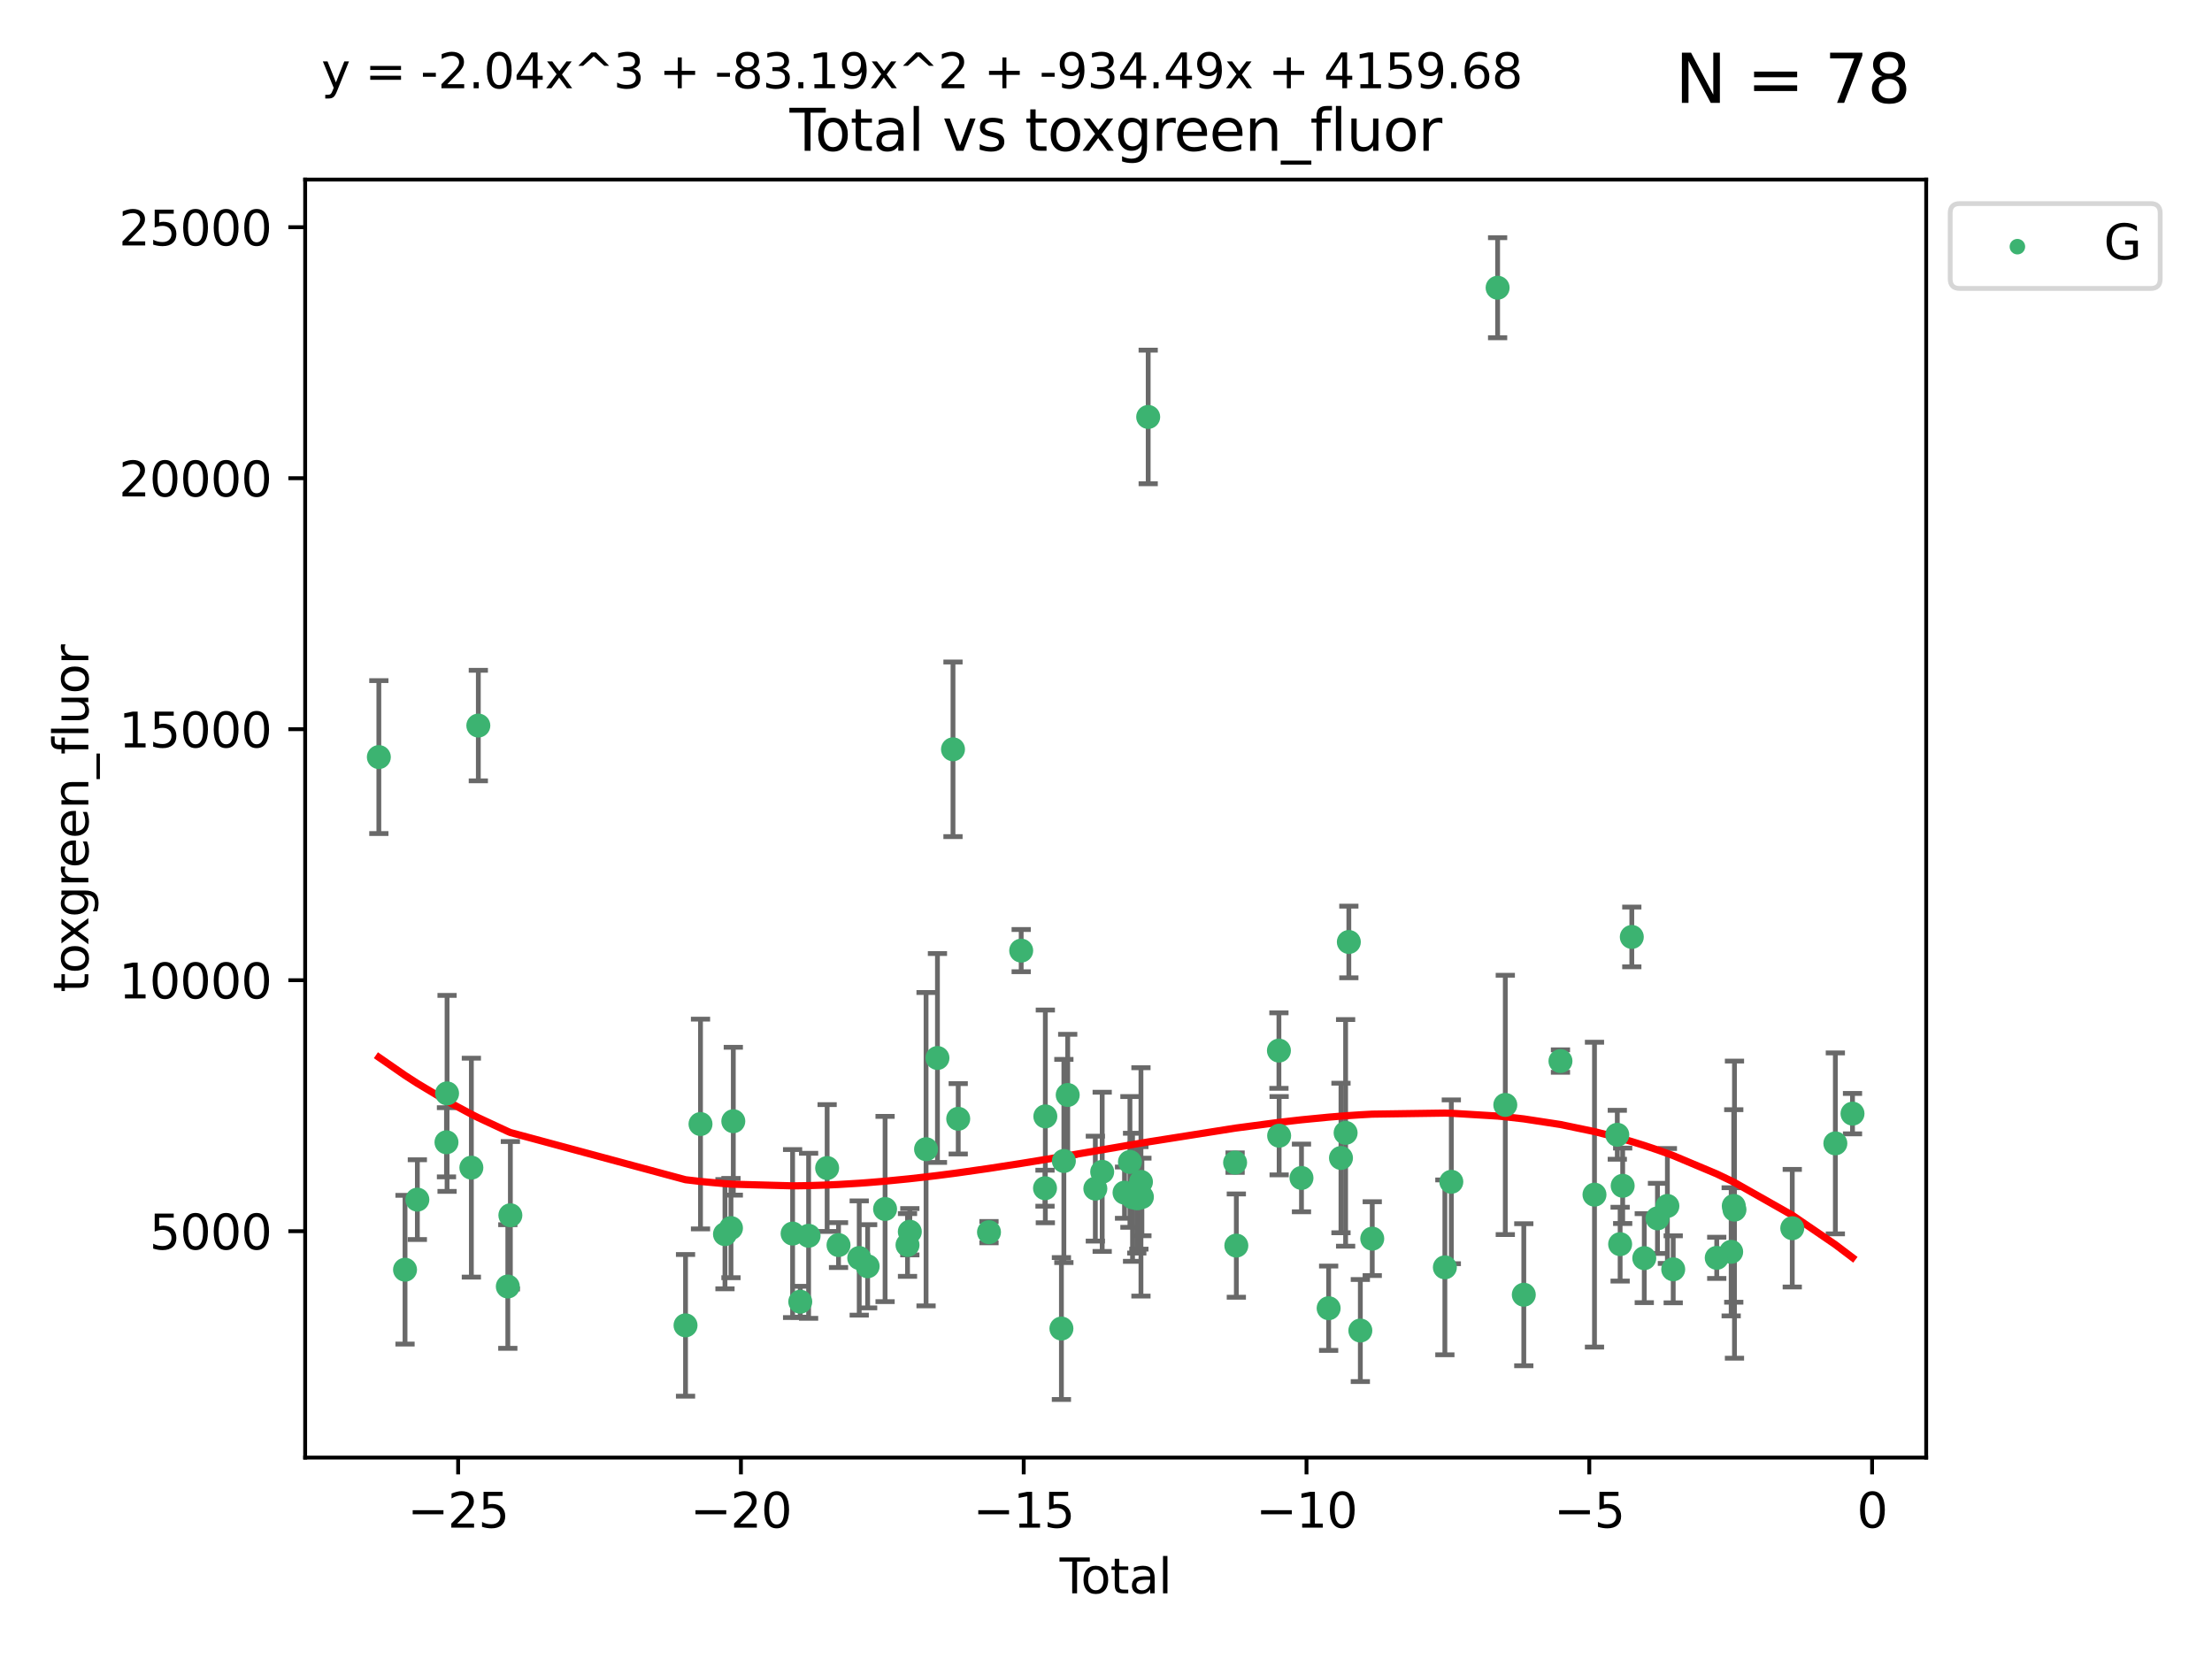 <?xml version="1.0" encoding="utf-8" standalone="no"?>
<!DOCTYPE svg PUBLIC "-//W3C//DTD SVG 1.1//EN"
  "http://www.w3.org/Graphics/SVG/1.1/DTD/svg11.dtd">
<svg xmlns:xlink="http://www.w3.org/1999/xlink" width="460.8pt" height="345.6pt" viewBox="0 0 460.8 345.6" xmlns="http://www.w3.org/2000/svg" version="1.1">
 <defs>
  <style type="text/css">*{stroke-linejoin: round; stroke-linecap: butt}</style>
 </defs>
 <g id="figure_1">
  <g id="patch_1">
   <path d="M 0 345.6 
L 460.8 345.6 
L 460.8 0 
L 0 0 
z
" style="fill: #ffffff"/>
  </g>
  <g id="axes_1">
   <g id="patch_2">
    <path d="M 63.571 303.64 
L 401.26 303.64 
L 401.26 37.411 
L 63.571 37.411 
z
" style="fill: #ffffff"/>
   </g>
   <g id="PathCollection_1">
    <defs>
     <path id="m7602fc7f2a" d="M 0 1.118 
C 0.297 1.118 0.581 1 0.791 0.791 
C 1 0.581 1.118 0.297 1.118 0 
C 1.118 -0.297 1 -0.581 0.791 -0.791 
C 0.581 -1 0.297 -1.118 0 -1.118 
C -0.297 -1.118 -0.581 -1 -0.791 -0.791 
C -1 -0.581 -1.118 -0.297 -1.118 0 
C -1.118 0.297 -1 0.581 -0.791 0.791 
C -0.581 1 -0.297 1.118 0 1.118 
z
" style="stroke: #3cb371"/>
    </defs>
    <g clip-path="url(#p9ec6176d01)">
     <use xlink:href="#m7602fc7f2a" x="78.921" y="157.714" style="fill: #3cb371; stroke: #3cb371"/>
     <use xlink:href="#m7602fc7f2a" x="84.375" y="264.504" style="fill: #3cb371; stroke: #3cb371"/>
     <use xlink:href="#m7602fc7f2a" x="86.943" y="249.904" style="fill: #3cb371; stroke: #3cb371"/>
     <use xlink:href="#m7602fc7f2a" x="93.01" y="237.956" style="fill: #3cb371; stroke: #3cb371"/>
     <use xlink:href="#m7602fc7f2a" x="93.132" y="227.772" style="fill: #3cb371; stroke: #3cb371"/>
     <use xlink:href="#m7602fc7f2a" x="98.194" y="243.242" style="fill: #3cb371; stroke: #3cb371"/>
     <use xlink:href="#m7602fc7f2a" x="99.645" y="151.147" style="fill: #3cb371; stroke: #3cb371"/>
     <use xlink:href="#m7602fc7f2a" x="105.787" y="268.004" style="fill: #3cb371; stroke: #3cb371"/>
     <use xlink:href="#m7602fc7f2a" x="106.319" y="253.16" style="fill: #3cb371; stroke: #3cb371"/>
     <use xlink:href="#m7602fc7f2a" x="142.809" y="276.095" style="fill: #3cb371; stroke: #3cb371"/>
     <use xlink:href="#m7602fc7f2a" x="145.928" y="234.157" style="fill: #3cb371; stroke: #3cb371"/>
     <use xlink:href="#m7602fc7f2a" x="151.026" y="257.097" style="fill: #3cb371; stroke: #3cb371"/>
     <use xlink:href="#m7602fc7f2a" x="152.276" y="255.83" style="fill: #3cb371; stroke: #3cb371"/>
     <use xlink:href="#m7602fc7f2a" x="152.761" y="233.569" style="fill: #3cb371; stroke: #3cb371"/>
     <use xlink:href="#m7602fc7f2a" x="165.114" y="256.976" style="fill: #3cb371; stroke: #3cb371"/>
     <use xlink:href="#m7602fc7f2a" x="166.711" y="271.17" style="fill: #3cb371; stroke: #3cb371"/>
     <use xlink:href="#m7602fc7f2a" x="168.447" y="257.439" style="fill: #3cb371; stroke: #3cb371"/>
     <use xlink:href="#m7602fc7f2a" x="172.308" y="243.322" style="fill: #3cb371; stroke: #3cb371"/>
     <use xlink:href="#m7602fc7f2a" x="174.68" y="259.371" style="fill: #3cb371; stroke: #3cb371"/>
     <use xlink:href="#m7602fc7f2a" x="178.993" y="262.065" style="fill: #3cb371; stroke: #3cb371"/>
     <use xlink:href="#m7602fc7f2a" x="180.745" y="263.787" style="fill: #3cb371; stroke: #3cb371"/>
     <use xlink:href="#m7602fc7f2a" x="184.378" y="251.857" style="fill: #3cb371; stroke: #3cb371"/>
     <use xlink:href="#m7602fc7f2a" x="189.052" y="259.354" style="fill: #3cb371; stroke: #3cb371"/>
     <use xlink:href="#m7602fc7f2a" x="189.533" y="256.589" style="fill: #3cb371; stroke: #3cb371"/>
     <use xlink:href="#m7602fc7f2a" x="192.915" y="239.399" style="fill: #3cb371; stroke: #3cb371"/>
     <use xlink:href="#m7602fc7f2a" x="195.288" y="220.399" style="fill: #3cb371; stroke: #3cb371"/>
     <use xlink:href="#m7602fc7f2a" x="198.527" y="156.094" style="fill: #3cb371; stroke: #3cb371"/>
     <use xlink:href="#m7602fc7f2a" x="199.615" y="233.064" style="fill: #3cb371; stroke: #3cb371"/>
     <use xlink:href="#m7602fc7f2a" x="206.026" y="256.681" style="fill: #3cb371; stroke: #3cb371"/>
     <use xlink:href="#m7602fc7f2a" x="212.732" y="198.031" style="fill: #3cb371; stroke: #3cb371"/>
     <use xlink:href="#m7602fc7f2a" x="217.695" y="247.526" style="fill: #3cb371; stroke: #3cb371"/>
     <use xlink:href="#m7602fc7f2a" x="217.763" y="232.565" style="fill: #3cb371; stroke: #3cb371"/>
     <use xlink:href="#m7602fc7f2a" x="221.113" y="276.758" style="fill: #3cb371; stroke: #3cb371"/>
     <use xlink:href="#m7602fc7f2a" x="221.624" y="241.851" style="fill: #3cb371; stroke: #3cb371"/>
     <use xlink:href="#m7602fc7f2a" x="222.424" y="228.106" style="fill: #3cb371; stroke: #3cb371"/>
     <use xlink:href="#m7602fc7f2a" x="228.179" y="247.612" style="fill: #3cb371; stroke: #3cb371"/>
     <use xlink:href="#m7602fc7f2a" x="229.607" y="244.112" style="fill: #3cb371; stroke: #3cb371"/>
     <use xlink:href="#m7602fc7f2a" x="234.262" y="248.451" style="fill: #3cb371; stroke: #3cb371"/>
     <use xlink:href="#m7602fc7f2a" x="235.386" y="242.051" style="fill: #3cb371; stroke: #3cb371"/>
     <use xlink:href="#m7602fc7f2a" x="235.932" y="249.416" style="fill: #3cb371; stroke: #3cb371"/>
     <use xlink:href="#m7602fc7f2a" x="236.815" y="249.624" style="fill: #3cb371; stroke: #3cb371"/>
     <use xlink:href="#m7602fc7f2a" x="237.249" y="249.544" style="fill: #3cb371; stroke: #3cb371"/>
     <use xlink:href="#m7602fc7f2a" x="237.682" y="246.21" style="fill: #3cb371; stroke: #3cb371"/>
     <use xlink:href="#m7602fc7f2a" x="237.879" y="249.348" style="fill: #3cb371; stroke: #3cb371"/>
     <use xlink:href="#m7602fc7f2a" x="239.189" y="86.858" style="fill: #3cb371; stroke: #3cb371"/>
     <use xlink:href="#m7602fc7f2a" x="257.295" y="242.191" style="fill: #3cb371; stroke: #3cb371"/>
     <use xlink:href="#m7602fc7f2a" x="257.551" y="259.48" style="fill: #3cb371; stroke: #3cb371"/>
     <use xlink:href="#m7602fc7f2a" x="266.423" y="218.858" style="fill: #3cb371; stroke: #3cb371"/>
     <use xlink:href="#m7602fc7f2a" x="266.468" y="236.59" style="fill: #3cb371; stroke: #3cb371"/>
     <use xlink:href="#m7602fc7f2a" x="271.122" y="245.389" style="fill: #3cb371; stroke: #3cb371"/>
     <use xlink:href="#m7602fc7f2a" x="276.781" y="272.526" style="fill: #3cb371; stroke: #3cb371"/>
     <use xlink:href="#m7602fc7f2a" x="279.35" y="241.228" style="fill: #3cb371; stroke: #3cb371"/>
     <use xlink:href="#m7602fc7f2a" x="280.316" y="235.997" style="fill: #3cb371; stroke: #3cb371"/>
     <use xlink:href="#m7602fc7f2a" x="280.988" y="196.233" style="fill: #3cb371; stroke: #3cb371"/>
     <use xlink:href="#m7602fc7f2a" x="283.383" y="277.175" style="fill: #3cb371; stroke: #3cb371"/>
     <use xlink:href="#m7602fc7f2a" x="285.864" y="258.033" style="fill: #3cb371; stroke: #3cb371"/>
     <use xlink:href="#m7602fc7f2a" x="300.993" y="264.011" style="fill: #3cb371; stroke: #3cb371"/>
     <use xlink:href="#m7602fc7f2a" x="302.337" y="246.188" style="fill: #3cb371; stroke: #3cb371"/>
     <use xlink:href="#m7602fc7f2a" x="311.981" y="59.938" style="fill: #3cb371; stroke: #3cb371"/>
     <use xlink:href="#m7602fc7f2a" x="313.581" y="230.172" style="fill: #3cb371; stroke: #3cb371"/>
     <use xlink:href="#m7602fc7f2a" x="317.434" y="269.714" style="fill: #3cb371; stroke: #3cb371"/>
     <use xlink:href="#m7602fc7f2a" x="325.073" y="221.037" style="fill: #3cb371; stroke: #3cb371"/>
     <use xlink:href="#m7602fc7f2a" x="332.161" y="248.869" style="fill: #3cb371; stroke: #3cb371"/>
     <use xlink:href="#m7602fc7f2a" x="336.913" y="236.395" style="fill: #3cb371; stroke: #3cb371"/>
     <use xlink:href="#m7602fc7f2a" x="337.504" y="259.181" style="fill: #3cb371; stroke: #3cb371"/>
     <use xlink:href="#m7602fc7f2a" x="338.034" y="247.022" style="fill: #3cb371; stroke: #3cb371"/>
     <use xlink:href="#m7602fc7f2a" x="339.935" y="195.183" style="fill: #3cb371; stroke: #3cb371"/>
     <use xlink:href="#m7602fc7f2a" x="342.533" y="262.095" style="fill: #3cb371; stroke: #3cb371"/>
     <use xlink:href="#m7602fc7f2a" x="345.282" y="253.809" style="fill: #3cb371; stroke: #3cb371"/>
     <use xlink:href="#m7602fc7f2a" x="347.347" y="251.222" style="fill: #3cb371; stroke: #3cb371"/>
     <use xlink:href="#m7602fc7f2a" x="348.562" y="264.422" style="fill: #3cb371; stroke: #3cb371"/>
     <use xlink:href="#m7602fc7f2a" x="357.628" y="262.034" style="fill: #3cb371; stroke: #3cb371"/>
     <use xlink:href="#m7602fc7f2a" x="360.636" y="260.776" style="fill: #3cb371; stroke: #3cb371"/>
     <use xlink:href="#m7602fc7f2a" x="361.174" y="251.221" style="fill: #3cb371; stroke: #3cb371"/>
     <use xlink:href="#m7602fc7f2a" x="361.323" y="251.989" style="fill: #3cb371; stroke: #3cb371"/>
     <use xlink:href="#m7602fc7f2a" x="373.362" y="255.857" style="fill: #3cb371; stroke: #3cb371"/>
     <use xlink:href="#m7602fc7f2a" x="382.337" y="238.188" style="fill: #3cb371; stroke: #3cb371"/>
     <use xlink:href="#m7602fc7f2a" x="385.911" y="231.992" style="fill: #3cb371; stroke: #3cb371"/>
    </g>
   </g>
   <g id="matplotlib.axis_1">
    <g id="xtick_1">
     <g id="line2d_1">
      <defs>
       <path id="m1ba769be46" d="M 0 0 
L 0 3.5 
" style="stroke: #000000; stroke-width: 0.8"/>
      </defs>
      <g>
       <use xlink:href="#m1ba769be46" x="95.438" y="303.64" style="stroke: #000000; stroke-width: 0.8"/>
      </g>
     </g>
     <g id="text_1">
      <!-- −25 -->
      <g transform="translate(84.886 318.238)scale(0.1 -0.1)">
       <defs>
        <path id="DejaVuSans-2212" d="M 678 2272 
L 4684 2272 
L 4684 1741 
L 678 1741 
L 678 2272 
z
" transform="scale(0.016)"/>
        <path id="DejaVuSans-32" d="M 1228 531 
L 3431 531 
L 3431 0 
L 469 0 
L 469 531 
Q 828 903 1448 1529 
Q 2069 2156 2228 2338 
Q 2531 2678 2651 2914 
Q 2772 3150 2772 3378 
Q 2772 3750 2511 3984 
Q 2250 4219 1831 4219 
Q 1534 4219 1204 4116 
Q 875 4013 500 3803 
L 500 4441 
Q 881 4594 1212 4672 
Q 1544 4750 1819 4750 
Q 2544 4750 2975 4387 
Q 3406 4025 3406 3419 
Q 3406 3131 3298 2873 
Q 3191 2616 2906 2266 
Q 2828 2175 2409 1742 
Q 1991 1309 1228 531 
z
" transform="scale(0.016)"/>
        <path id="DejaVuSans-35" d="M 691 4666 
L 3169 4666 
L 3169 4134 
L 1269 4134 
L 1269 2991 
Q 1406 3038 1543 3061 
Q 1681 3084 1819 3084 
Q 2600 3084 3056 2656 
Q 3513 2228 3513 1497 
Q 3513 744 3044 326 
Q 2575 -91 1722 -91 
Q 1428 -91 1123 -41 
Q 819 9 494 109 
L 494 744 
Q 775 591 1075 516 
Q 1375 441 1709 441 
Q 2250 441 2565 725 
Q 2881 1009 2881 1497 
Q 2881 1984 2565 2268 
Q 2250 2553 1709 2553 
Q 1456 2553 1204 2497 
Q 953 2441 691 2322 
L 691 4666 
z
" transform="scale(0.016)"/>
       </defs>
       <use xlink:href="#DejaVuSans-2212"/>
       <use xlink:href="#DejaVuSans-32" x="83.789"/>
       <use xlink:href="#DejaVuSans-35" x="147.412"/>
      </g>
     </g>
    </g>
    <g id="xtick_2">
     <g id="line2d_2">
      <g>
       <use xlink:href="#m1ba769be46" x="154.349" y="303.64" style="stroke: #000000; stroke-width: 0.8"/>
      </g>
     </g>
     <g id="text_2">
      <!-- −20 -->
      <g transform="translate(143.796 318.238)scale(0.1 -0.1)">
       <defs>
        <path id="DejaVuSans-30" d="M 2034 4250 
Q 1547 4250 1301 3770 
Q 1056 3291 1056 2328 
Q 1056 1369 1301 889 
Q 1547 409 2034 409 
Q 2525 409 2770 889 
Q 3016 1369 3016 2328 
Q 3016 3291 2770 3770 
Q 2525 4250 2034 4250 
z
M 2034 4750 
Q 2819 4750 3233 4129 
Q 3647 3509 3647 2328 
Q 3647 1150 3233 529 
Q 2819 -91 2034 -91 
Q 1250 -91 836 529 
Q 422 1150 422 2328 
Q 422 3509 836 4129 
Q 1250 4750 2034 4750 
z
" transform="scale(0.016)"/>
       </defs>
       <use xlink:href="#DejaVuSans-2212"/>
       <use xlink:href="#DejaVuSans-32" x="83.789"/>
       <use xlink:href="#DejaVuSans-30" x="147.412"/>
      </g>
     </g>
    </g>
    <g id="xtick_3">
     <g id="line2d_3">
      <g>
       <use xlink:href="#m1ba769be46" x="213.259" y="303.64" style="stroke: #000000; stroke-width: 0.8"/>
      </g>
     </g>
     <g id="text_3">
      <!-- −15 -->
      <g transform="translate(202.707 318.238)scale(0.1 -0.1)">
       <defs>
        <path id="DejaVuSans-31" d="M 794 531 
L 1825 531 
L 1825 4091 
L 703 3866 
L 703 4441 
L 1819 4666 
L 2450 4666 
L 2450 531 
L 3481 531 
L 3481 0 
L 794 0 
L 794 531 
z
" transform="scale(0.016)"/>
       </defs>
       <use xlink:href="#DejaVuSans-2212"/>
       <use xlink:href="#DejaVuSans-31" x="83.789"/>
       <use xlink:href="#DejaVuSans-35" x="147.412"/>
      </g>
     </g>
    </g>
    <g id="xtick_4">
     <g id="line2d_4">
      <g>
       <use xlink:href="#m1ba769be46" x="272.17" y="303.64" style="stroke: #000000; stroke-width: 0.8"/>
      </g>
     </g>
     <g id="text_4">
      <!-- −10 -->
      <g transform="translate(261.617 318.238)scale(0.1 -0.1)">
       <use xlink:href="#DejaVuSans-2212"/>
       <use xlink:href="#DejaVuSans-31" x="83.789"/>
       <use xlink:href="#DejaVuSans-30" x="147.412"/>
      </g>
     </g>
    </g>
    <g id="xtick_5">
     <g id="line2d_5">
      <g>
       <use xlink:href="#m1ba769be46" x="331.08" y="303.64" style="stroke: #000000; stroke-width: 0.8"/>
      </g>
     </g>
     <g id="text_5">
      <!-- −5 -->
      <g transform="translate(323.709 318.238)scale(0.1 -0.1)">
       <use xlink:href="#DejaVuSans-2212"/>
       <use xlink:href="#DejaVuSans-35" x="83.789"/>
      </g>
     </g>
    </g>
    <g id="xtick_6">
     <g id="line2d_6">
      <g>
       <use xlink:href="#m1ba769be46" x="389.99" y="303.64" style="stroke: #000000; stroke-width: 0.8"/>
      </g>
     </g>
     <g id="text_6">
      <!-- 0 -->
      <g transform="translate(386.809 318.238)scale(0.1 -0.1)">
       <use xlink:href="#DejaVuSans-30"/>
      </g>
     </g>
    </g>
    <g id="text_7">
     <!-- Total -->
     <g transform="translate(220.739 331.917)scale(0.1 -0.1)">
      <defs>
       <path id="DejaVuSans-54" d="M -19 4666 
L 3928 4666 
L 3928 4134 
L 2272 4134 
L 2272 0 
L 1638 0 
L 1638 4134 
L -19 4134 
L -19 4666 
z
" transform="scale(0.016)"/>
       <path id="DejaVuSans-6f" d="M 1959 3097 
Q 1497 3097 1228 2736 
Q 959 2375 959 1747 
Q 959 1119 1226 758 
Q 1494 397 1959 397 
Q 2419 397 2687 759 
Q 2956 1122 2956 1747 
Q 2956 2369 2687 2733 
Q 2419 3097 1959 3097 
z
M 1959 3584 
Q 2709 3584 3137 3096 
Q 3566 2609 3566 1747 
Q 3566 888 3137 398 
Q 2709 -91 1959 -91 
Q 1206 -91 779 398 
Q 353 888 353 1747 
Q 353 2609 779 3096 
Q 1206 3584 1959 3584 
z
" transform="scale(0.016)"/>
       <path id="DejaVuSans-74" d="M 1172 4494 
L 1172 3500 
L 2356 3500 
L 2356 3053 
L 1172 3053 
L 1172 1153 
Q 1172 725 1289 603 
Q 1406 481 1766 481 
L 2356 481 
L 2356 0 
L 1766 0 
Q 1100 0 847 248 
Q 594 497 594 1153 
L 594 3053 
L 172 3053 
L 172 3500 
L 594 3500 
L 594 4494 
L 1172 4494 
z
" transform="scale(0.016)"/>
       <path id="DejaVuSans-61" d="M 2194 1759 
Q 1497 1759 1228 1600 
Q 959 1441 959 1056 
Q 959 750 1161 570 
Q 1363 391 1709 391 
Q 2188 391 2477 730 
Q 2766 1069 2766 1631 
L 2766 1759 
L 2194 1759 
z
M 3341 1997 
L 3341 0 
L 2766 0 
L 2766 531 
Q 2569 213 2275 61 
Q 1981 -91 1556 -91 
Q 1019 -91 701 211 
Q 384 513 384 1019 
Q 384 1609 779 1909 
Q 1175 2209 1959 2209 
L 2766 2209 
L 2766 2266 
Q 2766 2663 2505 2880 
Q 2244 3097 1772 3097 
Q 1472 3097 1187 3025 
Q 903 2953 641 2809 
L 641 3341 
Q 956 3463 1253 3523 
Q 1550 3584 1831 3584 
Q 2591 3584 2966 3190 
Q 3341 2797 3341 1997 
z
" transform="scale(0.016)"/>
       <path id="DejaVuSans-6c" d="M 603 4863 
L 1178 4863 
L 1178 0 
L 603 0 
L 603 4863 
z
" transform="scale(0.016)"/>
      </defs>
      <use xlink:href="#DejaVuSans-54"/>
      <use xlink:href="#DejaVuSans-6f" x="44.084"/>
      <use xlink:href="#DejaVuSans-74" x="105.266"/>
      <use xlink:href="#DejaVuSans-61" x="144.475"/>
      <use xlink:href="#DejaVuSans-6c" x="205.754"/>
     </g>
    </g>
   </g>
   <g id="matplotlib.axis_2">
    <g id="ytick_1">
     <g id="line2d_7">
      <defs>
       <path id="ma168de1f78" d="M 0 0 
L -3.5 0 
" style="stroke: #000000; stroke-width: 0.8"/>
      </defs>
      <g>
       <use xlink:href="#ma168de1f78" x="63.571" y="256.478" style="stroke: #000000; stroke-width: 0.8"/>
      </g>
     </g>
     <g id="text_8">
      <!-- 5000 -->
      <g transform="translate(31.121 260.277)scale(0.1 -0.1)">
       <use xlink:href="#DejaVuSans-35"/>
       <use xlink:href="#DejaVuSans-30" x="63.623"/>
       <use xlink:href="#DejaVuSans-30" x="127.246"/>
       <use xlink:href="#DejaVuSans-30" x="190.869"/>
      </g>
     </g>
    </g>
    <g id="ytick_2">
     <g id="line2d_8">
      <g>
       <use xlink:href="#ma168de1f78" x="63.571" y="204.192" style="stroke: #000000; stroke-width: 0.8"/>
      </g>
     </g>
     <g id="text_9">
      <!-- 10000 -->
      <g transform="translate(24.759 207.991)scale(0.1 -0.1)">
       <use xlink:href="#DejaVuSans-31"/>
       <use xlink:href="#DejaVuSans-30" x="63.623"/>
       <use xlink:href="#DejaVuSans-30" x="127.246"/>
       <use xlink:href="#DejaVuSans-30" x="190.869"/>
       <use xlink:href="#DejaVuSans-30" x="254.492"/>
      </g>
     </g>
    </g>
    <g id="ytick_3">
     <g id="line2d_9">
      <g>
       <use xlink:href="#ma168de1f78" x="63.571" y="151.905" style="stroke: #000000; stroke-width: 0.8"/>
      </g>
     </g>
     <g id="text_10">
      <!-- 15000 -->
      <g transform="translate(24.759 155.705)scale(0.1 -0.1)">
       <use xlink:href="#DejaVuSans-31"/>
       <use xlink:href="#DejaVuSans-35" x="63.623"/>
       <use xlink:href="#DejaVuSans-30" x="127.246"/>
       <use xlink:href="#DejaVuSans-30" x="190.869"/>
       <use xlink:href="#DejaVuSans-30" x="254.492"/>
      </g>
     </g>
    </g>
    <g id="ytick_4">
     <g id="line2d_10">
      <g>
       <use xlink:href="#ma168de1f78" x="63.571" y="99.619" style="stroke: #000000; stroke-width: 0.8"/>
      </g>
     </g>
     <g id="text_11">
      <!-- 20000 -->
      <g transform="translate(24.759 103.419)scale(0.1 -0.1)">
       <use xlink:href="#DejaVuSans-32"/>
       <use xlink:href="#DejaVuSans-30" x="63.623"/>
       <use xlink:href="#DejaVuSans-30" x="127.246"/>
       <use xlink:href="#DejaVuSans-30" x="190.869"/>
       <use xlink:href="#DejaVuSans-30" x="254.492"/>
      </g>
     </g>
    </g>
    <g id="ytick_5">
     <g id="line2d_11">
      <g>
       <use xlink:href="#ma168de1f78" x="63.571" y="47.333" style="stroke: #000000; stroke-width: 0.8"/>
      </g>
     </g>
     <g id="text_12">
      <!-- 25000 -->
      <g transform="translate(24.759 51.133)scale(0.1 -0.1)">
       <use xlink:href="#DejaVuSans-32"/>
       <use xlink:href="#DejaVuSans-35" x="63.623"/>
       <use xlink:href="#DejaVuSans-30" x="127.246"/>
       <use xlink:href="#DejaVuSans-30" x="190.869"/>
       <use xlink:href="#DejaVuSans-30" x="254.492"/>
      </g>
     </g>
    </g>
    <g id="text_13">
     <!-- toxgreen_fluor -->
     <g transform="translate(18.401 206.72)rotate(-90)scale(0.1 -0.1)">
      <defs>
       <path id="DejaVuSans-78" d="M 3513 3500 
L 2247 1797 
L 3578 0 
L 2900 0 
L 1881 1375 
L 863 0 
L 184 0 
L 1544 1831 
L 300 3500 
L 978 3500 
L 1906 2253 
L 2834 3500 
L 3513 3500 
z
" transform="scale(0.016)"/>
       <path id="DejaVuSans-67" d="M 2906 1791 
Q 2906 2416 2648 2759 
Q 2391 3103 1925 3103 
Q 1463 3103 1205 2759 
Q 947 2416 947 1791 
Q 947 1169 1205 825 
Q 1463 481 1925 481 
Q 2391 481 2648 825 
Q 2906 1169 2906 1791 
z
M 3481 434 
Q 3481 -459 3084 -895 
Q 2688 -1331 1869 -1331 
Q 1566 -1331 1297 -1286 
Q 1028 -1241 775 -1147 
L 775 -588 
Q 1028 -725 1275 -790 
Q 1522 -856 1778 -856 
Q 2344 -856 2625 -561 
Q 2906 -266 2906 331 
L 2906 616 
Q 2728 306 2450 153 
Q 2172 0 1784 0 
Q 1141 0 747 490 
Q 353 981 353 1791 
Q 353 2603 747 3093 
Q 1141 3584 1784 3584 
Q 2172 3584 2450 3431 
Q 2728 3278 2906 2969 
L 2906 3500 
L 3481 3500 
L 3481 434 
z
" transform="scale(0.016)"/>
       <path id="DejaVuSans-72" d="M 2631 2963 
Q 2534 3019 2420 3045 
Q 2306 3072 2169 3072 
Q 1681 3072 1420 2755 
Q 1159 2438 1159 1844 
L 1159 0 
L 581 0 
L 581 3500 
L 1159 3500 
L 1159 2956 
Q 1341 3275 1631 3429 
Q 1922 3584 2338 3584 
Q 2397 3584 2469 3576 
Q 2541 3569 2628 3553 
L 2631 2963 
z
" transform="scale(0.016)"/>
       <path id="DejaVuSans-65" d="M 3597 1894 
L 3597 1613 
L 953 1613 
Q 991 1019 1311 708 
Q 1631 397 2203 397 
Q 2534 397 2845 478 
Q 3156 559 3463 722 
L 3463 178 
Q 3153 47 2828 -22 
Q 2503 -91 2169 -91 
Q 1331 -91 842 396 
Q 353 884 353 1716 
Q 353 2575 817 3079 
Q 1281 3584 2069 3584 
Q 2775 3584 3186 3129 
Q 3597 2675 3597 1894 
z
M 3022 2063 
Q 3016 2534 2758 2815 
Q 2500 3097 2075 3097 
Q 1594 3097 1305 2825 
Q 1016 2553 972 2059 
L 3022 2063 
z
" transform="scale(0.016)"/>
       <path id="DejaVuSans-6e" d="M 3513 2113 
L 3513 0 
L 2938 0 
L 2938 2094 
Q 2938 2591 2744 2837 
Q 2550 3084 2163 3084 
Q 1697 3084 1428 2787 
Q 1159 2491 1159 1978 
L 1159 0 
L 581 0 
L 581 3500 
L 1159 3500 
L 1159 2956 
Q 1366 3272 1645 3428 
Q 1925 3584 2291 3584 
Q 2894 3584 3203 3211 
Q 3513 2838 3513 2113 
z
" transform="scale(0.016)"/>
       <path id="DejaVuSans-5f" d="M 3263 -1063 
L 3263 -1509 
L -63 -1509 
L -63 -1063 
L 3263 -1063 
z
" transform="scale(0.016)"/>
       <path id="DejaVuSans-66" d="M 2375 4863 
L 2375 4384 
L 1825 4384 
Q 1516 4384 1395 4259 
Q 1275 4134 1275 3809 
L 1275 3500 
L 2222 3500 
L 2222 3053 
L 1275 3053 
L 1275 0 
L 697 0 
L 697 3053 
L 147 3053 
L 147 3500 
L 697 3500 
L 697 3744 
Q 697 4328 969 4595 
Q 1241 4863 1831 4863 
L 2375 4863 
z
" transform="scale(0.016)"/>
       <path id="DejaVuSans-75" d="M 544 1381 
L 544 3500 
L 1119 3500 
L 1119 1403 
Q 1119 906 1312 657 
Q 1506 409 1894 409 
Q 2359 409 2629 706 
Q 2900 1003 2900 1516 
L 2900 3500 
L 3475 3500 
L 3475 0 
L 2900 0 
L 2900 538 
Q 2691 219 2414 64 
Q 2138 -91 1772 -91 
Q 1169 -91 856 284 
Q 544 659 544 1381 
z
M 1991 3584 
L 1991 3584 
z
" transform="scale(0.016)"/>
      </defs>
      <use xlink:href="#DejaVuSans-74"/>
      <use xlink:href="#DejaVuSans-6f" x="39.209"/>
      <use xlink:href="#DejaVuSans-78" x="97.266"/>
      <use xlink:href="#DejaVuSans-67" x="156.445"/>
      <use xlink:href="#DejaVuSans-72" x="219.922"/>
      <use xlink:href="#DejaVuSans-65" x="258.785"/>
      <use xlink:href="#DejaVuSans-65" x="320.309"/>
      <use xlink:href="#DejaVuSans-6e" x="381.832"/>
      <use xlink:href="#DejaVuSans-5f" x="445.211"/>
      <use xlink:href="#DejaVuSans-66" x="495.211"/>
      <use xlink:href="#DejaVuSans-6c" x="530.416"/>
      <use xlink:href="#DejaVuSans-75" x="558.199"/>
      <use xlink:href="#DejaVuSans-6f" x="621.578"/>
      <use xlink:href="#DejaVuSans-72" x="682.76"/>
     </g>
    </g>
   </g>
   <g id="LineCollection_1">
    <path d="M 78.921 173.64 
L 78.921 141.789 
" clip-path="url(#p9ec6176d01)" style="fill: none; stroke: #696969"/>
    <path d="M 84.375 279.995 
L 84.375 249.013 
" clip-path="url(#p9ec6176d01)" style="fill: none; stroke: #696969"/>
    <path d="M 86.943 258.211 
L 86.943 241.597 
" clip-path="url(#p9ec6176d01)" style="fill: none; stroke: #696969"/>
    <path d="M 93.01 245.162 
L 93.01 230.75 
" clip-path="url(#p9ec6176d01)" style="fill: none; stroke: #696969"/>
    <path d="M 93.132 248.185 
L 93.132 207.36 
" clip-path="url(#p9ec6176d01)" style="fill: none; stroke: #696969"/>
    <path d="M 98.194 266.046 
L 98.194 220.438 
" clip-path="url(#p9ec6176d01)" style="fill: none; stroke: #696969"/>
    <path d="M 99.645 162.659 
L 99.645 139.634 
" clip-path="url(#p9ec6176d01)" style="fill: none; stroke: #696969"/>
    <path d="M 105.787 280.881 
L 105.787 255.127 
" clip-path="url(#p9ec6176d01)" style="fill: none; stroke: #696969"/>
    <path d="M 106.319 268.518 
L 106.319 237.803 
" clip-path="url(#p9ec6176d01)" style="fill: none; stroke: #696969"/>
    <path d="M 142.809 290.852 
L 142.809 261.338 
" clip-path="url(#p9ec6176d01)" style="fill: none; stroke: #696969"/>
    <path d="M 145.928 256.005 
L 145.928 212.309 
" clip-path="url(#p9ec6176d01)" style="fill: none; stroke: #696969"/>
    <path d="M 151.026 268.48 
L 151.026 245.714 
" clip-path="url(#p9ec6176d01)" style="fill: none; stroke: #696969"/>
    <path d="M 152.276 266.171 
L 152.276 245.49 
" clip-path="url(#p9ec6176d01)" style="fill: none; stroke: #696969"/>
    <path d="M 152.761 248.967 
L 152.761 218.17 
" clip-path="url(#p9ec6176d01)" style="fill: none; stroke: #696969"/>
    <path d="M 165.114 274.473 
L 165.114 239.478 
" clip-path="url(#p9ec6176d01)" style="fill: none; stroke: #696969"/>
    <path d="M 166.711 274.383 
L 166.711 267.957 
" clip-path="url(#p9ec6176d01)" style="fill: none; stroke: #696969"/>
    <path d="M 168.447 274.632 
L 168.447 240.247 
" clip-path="url(#p9ec6176d01)" style="fill: none; stroke: #696969"/>
    <path d="M 172.308 256.534 
L 172.308 230.11 
" clip-path="url(#p9ec6176d01)" style="fill: none; stroke: #696969"/>
    <path d="M 174.68 264.046 
L 174.68 254.696 
" clip-path="url(#p9ec6176d01)" style="fill: none; stroke: #696969"/>
    <path d="M 178.993 273.969 
L 178.993 250.162 
" clip-path="url(#p9ec6176d01)" style="fill: none; stroke: #696969"/>
    <path d="M 180.745 272.453 
L 180.745 255.122 
" clip-path="url(#p9ec6176d01)" style="fill: none; stroke: #696969"/>
    <path d="M 184.378 271.149 
L 184.378 232.564 
" clip-path="url(#p9ec6176d01)" style="fill: none; stroke: #696969"/>
    <path d="M 189.052 265.887 
L 189.052 252.821 
" clip-path="url(#p9ec6176d01)" style="fill: none; stroke: #696969"/>
    <path d="M 189.533 261.418 
L 189.533 251.761 
" clip-path="url(#p9ec6176d01)" style="fill: none; stroke: #696969"/>
    <path d="M 192.915 272.041 
L 192.915 206.756 
" clip-path="url(#p9ec6176d01)" style="fill: none; stroke: #696969"/>
    <path d="M 195.288 242.156 
L 195.288 198.642 
" clip-path="url(#p9ec6176d01)" style="fill: none; stroke: #696969"/>
    <path d="M 198.527 174.28 
L 198.527 137.908 
" clip-path="url(#p9ec6176d01)" style="fill: none; stroke: #696969"/>
    <path d="M 199.615 240.394 
L 199.615 225.734 
" clip-path="url(#p9ec6176d01)" style="fill: none; stroke: #696969"/>
    <path d="M 206.026 258.903 
L 206.026 254.46 
" clip-path="url(#p9ec6176d01)" style="fill: none; stroke: #696969"/>
    <path d="M 212.732 202.427 
L 212.732 193.636 
" clip-path="url(#p9ec6176d01)" style="fill: none; stroke: #696969"/>
    <path d="M 217.695 251.275 
L 217.695 243.778 
" clip-path="url(#p9ec6176d01)" style="fill: none; stroke: #696969"/>
    <path d="M 217.763 254.721 
L 217.763 210.409 
" clip-path="url(#p9ec6176d01)" style="fill: none; stroke: #696969"/>
    <path d="M 221.113 291.539 
L 221.113 261.978 
" clip-path="url(#p9ec6176d01)" style="fill: none; stroke: #696969"/>
    <path d="M 221.624 263.013 
L 221.624 220.689 
" clip-path="url(#p9ec6176d01)" style="fill: none; stroke: #696969"/>
    <path d="M 222.424 240.747 
L 222.424 215.465 
" clip-path="url(#p9ec6176d01)" style="fill: none; stroke: #696969"/>
    <path d="M 228.179 258.54 
L 228.179 236.684 
" clip-path="url(#p9ec6176d01)" style="fill: none; stroke: #696969"/>
    <path d="M 229.607 260.696 
L 229.607 227.528 
" clip-path="url(#p9ec6176d01)" style="fill: none; stroke: #696969"/>
    <path d="M 234.262 253.788 
L 234.262 243.115 
" clip-path="url(#p9ec6176d01)" style="fill: none; stroke: #696969"/>
    <path d="M 235.386 255.667 
L 235.386 228.434 
" clip-path="url(#p9ec6176d01)" style="fill: none; stroke: #696969"/>
    <path d="M 235.932 262.753 
L 235.932 236.078 
" clip-path="url(#p9ec6176d01)" style="fill: none; stroke: #696969"/>
    <path d="M 236.815 261.033 
L 236.815 238.214 
" clip-path="url(#p9ec6176d01)" style="fill: none; stroke: #696969"/>
    <path d="M 237.249 260.22 
L 237.249 238.868 
" clip-path="url(#p9ec6176d01)" style="fill: none; stroke: #696969"/>
    <path d="M 237.682 269.995 
L 237.682 222.426 
" clip-path="url(#p9ec6176d01)" style="fill: none; stroke: #696969"/>
    <path d="M 237.879 257.424 
L 237.879 241.272 
" clip-path="url(#p9ec6176d01)" style="fill: none; stroke: #696969"/>
    <path d="M 239.189 100.772 
L 239.189 72.943 
" clip-path="url(#p9ec6176d01)" style="fill: none; stroke: #696969"/>
    <path d="M 257.295 244.223 
L 257.295 240.159 
" clip-path="url(#p9ec6176d01)" style="fill: none; stroke: #696969"/>
    <path d="M 257.551 270.239 
L 257.551 248.721 
" clip-path="url(#p9ec6176d01)" style="fill: none; stroke: #696969"/>
    <path d="M 266.423 226.723 
L 266.423 210.992 
" clip-path="url(#p9ec6176d01)" style="fill: none; stroke: #696969"/>
    <path d="M 266.468 244.75 
L 266.468 228.429 
" clip-path="url(#p9ec6176d01)" style="fill: none; stroke: #696969"/>
    <path d="M 271.122 252.439 
L 271.122 238.339 
" clip-path="url(#p9ec6176d01)" style="fill: none; stroke: #696969"/>
    <path d="M 276.781 281.308 
L 276.781 263.744 
" clip-path="url(#p9ec6176d01)" style="fill: none; stroke: #696969"/>
    <path d="M 279.35 256.806 
L 279.35 225.65 
" clip-path="url(#p9ec6176d01)" style="fill: none; stroke: #696969"/>
    <path d="M 280.316 259.6 
L 280.316 212.394 
" clip-path="url(#p9ec6176d01)" style="fill: none; stroke: #696969"/>
    <path d="M 280.988 203.696 
L 280.988 188.769 
" clip-path="url(#p9ec6176d01)" style="fill: none; stroke: #696969"/>
    <path d="M 283.383 287.8 
L 283.383 266.549 
" clip-path="url(#p9ec6176d01)" style="fill: none; stroke: #696969"/>
    <path d="M 285.864 265.722 
L 285.864 250.345 
" clip-path="url(#p9ec6176d01)" style="fill: none; stroke: #696969"/>
    <path d="M 300.993 282.221 
L 300.993 245.801 
" clip-path="url(#p9ec6176d01)" style="fill: none; stroke: #696969"/>
    <path d="M 302.337 263.251 
L 302.337 229.124 
" clip-path="url(#p9ec6176d01)" style="fill: none; stroke: #696969"/>
    <path d="M 311.981 70.363 
L 311.981 49.513 
" clip-path="url(#p9ec6176d01)" style="fill: none; stroke: #696969"/>
    <path d="M 313.581 257.182 
L 313.581 203.161 
" clip-path="url(#p9ec6176d01)" style="fill: none; stroke: #696969"/>
    <path d="M 317.434 284.507 
L 317.434 254.922 
" clip-path="url(#p9ec6176d01)" style="fill: none; stroke: #696969"/>
    <path d="M 325.073 223.374 
L 325.073 218.701 
" clip-path="url(#p9ec6176d01)" style="fill: none; stroke: #696969"/>
    <path d="M 332.161 280.622 
L 332.161 217.115 
" clip-path="url(#p9ec6176d01)" style="fill: none; stroke: #696969"/>
    <path d="M 336.913 241.494 
L 336.913 231.296 
" clip-path="url(#p9ec6176d01)" style="fill: none; stroke: #696969"/>
    <path d="M 337.504 266.872 
L 337.504 251.49 
" clip-path="url(#p9ec6176d01)" style="fill: none; stroke: #696969"/>
    <path d="M 338.034 254.878 
L 338.034 239.165 
" clip-path="url(#p9ec6176d01)" style="fill: none; stroke: #696969"/>
    <path d="M 339.935 201.41 
L 339.935 188.956 
" clip-path="url(#p9ec6176d01)" style="fill: none; stroke: #696969"/>
    <path d="M 342.533 271.365 
L 342.533 252.825 
" clip-path="url(#p9ec6176d01)" style="fill: none; stroke: #696969"/>
    <path d="M 345.282 261.11 
L 345.282 246.508 
" clip-path="url(#p9ec6176d01)" style="fill: none; stroke: #696969"/>
    <path d="M 347.347 263.195 
L 347.347 239.25 
" clip-path="url(#p9ec6176d01)" style="fill: none; stroke: #696969"/>
    <path d="M 348.562 271.401 
L 348.562 257.443 
" clip-path="url(#p9ec6176d01)" style="fill: none; stroke: #696969"/>
    <path d="M 357.628 266.326 
L 357.628 257.742 
" clip-path="url(#p9ec6176d01)" style="fill: none; stroke: #696969"/>
    <path d="M 360.636 274.124 
L 360.636 247.429 
" clip-path="url(#p9ec6176d01)" style="fill: none; stroke: #696969"/>
    <path d="M 361.174 271.272 
L 361.174 231.169 
" clip-path="url(#p9ec6176d01)" style="fill: none; stroke: #696969"/>
    <path d="M 361.323 282.934 
L 361.323 221.044 
" clip-path="url(#p9ec6176d01)" style="fill: none; stroke: #696969"/>
    <path d="M 373.362 268.103 
L 373.362 243.611 
" clip-path="url(#p9ec6176d01)" style="fill: none; stroke: #696969"/>
    <path d="M 382.337 257.035 
L 382.337 219.34 
" clip-path="url(#p9ec6176d01)" style="fill: none; stroke: #696969"/>
    <path d="M 385.911 236.202 
L 385.911 227.781 
" clip-path="url(#p9ec6176d01)" style="fill: none; stroke: #696969"/>
   </g>
   <g id="line2d_12">
    <defs>
     <path id="m187e83d792" d="M 2 0 
L -2 -0 
" style="stroke: #696969"/>
    </defs>
    <g clip-path="url(#p9ec6176d01)">
     <use xlink:href="#m187e83d792" x="78.921" y="173.64" style="fill: #696969; stroke: #696969"/>
     <use xlink:href="#m187e83d792" x="84.375" y="279.995" style="fill: #696969; stroke: #696969"/>
     <use xlink:href="#m187e83d792" x="86.943" y="258.211" style="fill: #696969; stroke: #696969"/>
     <use xlink:href="#m187e83d792" x="93.01" y="245.162" style="fill: #696969; stroke: #696969"/>
     <use xlink:href="#m187e83d792" x="93.132" y="248.185" style="fill: #696969; stroke: #696969"/>
     <use xlink:href="#m187e83d792" x="98.194" y="266.046" style="fill: #696969; stroke: #696969"/>
     <use xlink:href="#m187e83d792" x="99.645" y="162.659" style="fill: #696969; stroke: #696969"/>
     <use xlink:href="#m187e83d792" x="105.787" y="280.881" style="fill: #696969; stroke: #696969"/>
     <use xlink:href="#m187e83d792" x="106.319" y="268.518" style="fill: #696969; stroke: #696969"/>
     <use xlink:href="#m187e83d792" x="142.809" y="290.852" style="fill: #696969; stroke: #696969"/>
     <use xlink:href="#m187e83d792" x="145.928" y="256.005" style="fill: #696969; stroke: #696969"/>
     <use xlink:href="#m187e83d792" x="151.026" y="268.48" style="fill: #696969; stroke: #696969"/>
     <use xlink:href="#m187e83d792" x="152.276" y="266.171" style="fill: #696969; stroke: #696969"/>
     <use xlink:href="#m187e83d792" x="152.761" y="248.967" style="fill: #696969; stroke: #696969"/>
     <use xlink:href="#m187e83d792" x="165.114" y="274.473" style="fill: #696969; stroke: #696969"/>
     <use xlink:href="#m187e83d792" x="166.711" y="274.383" style="fill: #696969; stroke: #696969"/>
     <use xlink:href="#m187e83d792" x="168.447" y="274.632" style="fill: #696969; stroke: #696969"/>
     <use xlink:href="#m187e83d792" x="172.308" y="256.534" style="fill: #696969; stroke: #696969"/>
     <use xlink:href="#m187e83d792" x="174.68" y="264.046" style="fill: #696969; stroke: #696969"/>
     <use xlink:href="#m187e83d792" x="178.993" y="273.969" style="fill: #696969; stroke: #696969"/>
     <use xlink:href="#m187e83d792" x="180.745" y="272.453" style="fill: #696969; stroke: #696969"/>
     <use xlink:href="#m187e83d792" x="184.378" y="271.149" style="fill: #696969; stroke: #696969"/>
     <use xlink:href="#m187e83d792" x="189.052" y="265.887" style="fill: #696969; stroke: #696969"/>
     <use xlink:href="#m187e83d792" x="189.533" y="261.418" style="fill: #696969; stroke: #696969"/>
     <use xlink:href="#m187e83d792" x="192.915" y="272.041" style="fill: #696969; stroke: #696969"/>
     <use xlink:href="#m187e83d792" x="195.288" y="242.156" style="fill: #696969; stroke: #696969"/>
     <use xlink:href="#m187e83d792" x="198.527" y="174.28" style="fill: #696969; stroke: #696969"/>
     <use xlink:href="#m187e83d792" x="199.615" y="240.394" style="fill: #696969; stroke: #696969"/>
     <use xlink:href="#m187e83d792" x="206.026" y="258.903" style="fill: #696969; stroke: #696969"/>
     <use xlink:href="#m187e83d792" x="212.732" y="202.427" style="fill: #696969; stroke: #696969"/>
     <use xlink:href="#m187e83d792" x="217.695" y="251.275" style="fill: #696969; stroke: #696969"/>
     <use xlink:href="#m187e83d792" x="217.763" y="254.721" style="fill: #696969; stroke: #696969"/>
     <use xlink:href="#m187e83d792" x="221.113" y="291.539" style="fill: #696969; stroke: #696969"/>
     <use xlink:href="#m187e83d792" x="221.624" y="263.013" style="fill: #696969; stroke: #696969"/>
     <use xlink:href="#m187e83d792" x="222.424" y="240.747" style="fill: #696969; stroke: #696969"/>
     <use xlink:href="#m187e83d792" x="228.179" y="258.54" style="fill: #696969; stroke: #696969"/>
     <use xlink:href="#m187e83d792" x="229.607" y="260.696" style="fill: #696969; stroke: #696969"/>
     <use xlink:href="#m187e83d792" x="234.262" y="253.788" style="fill: #696969; stroke: #696969"/>
     <use xlink:href="#m187e83d792" x="235.386" y="255.667" style="fill: #696969; stroke: #696969"/>
     <use xlink:href="#m187e83d792" x="235.932" y="262.753" style="fill: #696969; stroke: #696969"/>
     <use xlink:href="#m187e83d792" x="236.815" y="261.033" style="fill: #696969; stroke: #696969"/>
     <use xlink:href="#m187e83d792" x="237.249" y="260.22" style="fill: #696969; stroke: #696969"/>
     <use xlink:href="#m187e83d792" x="237.682" y="269.995" style="fill: #696969; stroke: #696969"/>
     <use xlink:href="#m187e83d792" x="237.879" y="257.424" style="fill: #696969; stroke: #696969"/>
     <use xlink:href="#m187e83d792" x="239.189" y="100.772" style="fill: #696969; stroke: #696969"/>
     <use xlink:href="#m187e83d792" x="257.295" y="244.223" style="fill: #696969; stroke: #696969"/>
     <use xlink:href="#m187e83d792" x="257.551" y="270.239" style="fill: #696969; stroke: #696969"/>
     <use xlink:href="#m187e83d792" x="266.423" y="226.723" style="fill: #696969; stroke: #696969"/>
     <use xlink:href="#m187e83d792" x="266.468" y="244.75" style="fill: #696969; stroke: #696969"/>
     <use xlink:href="#m187e83d792" x="271.122" y="252.439" style="fill: #696969; stroke: #696969"/>
     <use xlink:href="#m187e83d792" x="276.781" y="281.308" style="fill: #696969; stroke: #696969"/>
     <use xlink:href="#m187e83d792" x="279.35" y="256.806" style="fill: #696969; stroke: #696969"/>
     <use xlink:href="#m187e83d792" x="280.316" y="259.6" style="fill: #696969; stroke: #696969"/>
     <use xlink:href="#m187e83d792" x="280.988" y="203.696" style="fill: #696969; stroke: #696969"/>
     <use xlink:href="#m187e83d792" x="283.383" y="287.8" style="fill: #696969; stroke: #696969"/>
     <use xlink:href="#m187e83d792" x="285.864" y="265.722" style="fill: #696969; stroke: #696969"/>
     <use xlink:href="#m187e83d792" x="300.993" y="282.221" style="fill: #696969; stroke: #696969"/>
     <use xlink:href="#m187e83d792" x="302.337" y="263.251" style="fill: #696969; stroke: #696969"/>
     <use xlink:href="#m187e83d792" x="311.981" y="70.363" style="fill: #696969; stroke: #696969"/>
     <use xlink:href="#m187e83d792" x="313.581" y="257.182" style="fill: #696969; stroke: #696969"/>
     <use xlink:href="#m187e83d792" x="317.434" y="284.507" style="fill: #696969; stroke: #696969"/>
     <use xlink:href="#m187e83d792" x="325.073" y="223.374" style="fill: #696969; stroke: #696969"/>
     <use xlink:href="#m187e83d792" x="332.161" y="280.622" style="fill: #696969; stroke: #696969"/>
     <use xlink:href="#m187e83d792" x="336.913" y="241.494" style="fill: #696969; stroke: #696969"/>
     <use xlink:href="#m187e83d792" x="337.504" y="266.872" style="fill: #696969; stroke: #696969"/>
     <use xlink:href="#m187e83d792" x="338.034" y="254.878" style="fill: #696969; stroke: #696969"/>
     <use xlink:href="#m187e83d792" x="339.935" y="201.41" style="fill: #696969; stroke: #696969"/>
     <use xlink:href="#m187e83d792" x="342.533" y="271.365" style="fill: #696969; stroke: #696969"/>
     <use xlink:href="#m187e83d792" x="345.282" y="261.11" style="fill: #696969; stroke: #696969"/>
     <use xlink:href="#m187e83d792" x="347.347" y="263.195" style="fill: #696969; stroke: #696969"/>
     <use xlink:href="#m187e83d792" x="348.562" y="271.401" style="fill: #696969; stroke: #696969"/>
     <use xlink:href="#m187e83d792" x="357.628" y="266.326" style="fill: #696969; stroke: #696969"/>
     <use xlink:href="#m187e83d792" x="360.636" y="274.124" style="fill: #696969; stroke: #696969"/>
     <use xlink:href="#m187e83d792" x="361.174" y="271.272" style="fill: #696969; stroke: #696969"/>
     <use xlink:href="#m187e83d792" x="361.323" y="282.934" style="fill: #696969; stroke: #696969"/>
     <use xlink:href="#m187e83d792" x="373.362" y="268.103" style="fill: #696969; stroke: #696969"/>
     <use xlink:href="#m187e83d792" x="382.337" y="257.035" style="fill: #696969; stroke: #696969"/>
     <use xlink:href="#m187e83d792" x="385.911" y="236.202" style="fill: #696969; stroke: #696969"/>
    </g>
   </g>
   <g id="line2d_13">
    <g clip-path="url(#p9ec6176d01)">
     <use xlink:href="#m187e83d792" x="78.921" y="141.789" style="fill: #696969; stroke: #696969"/>
     <use xlink:href="#m187e83d792" x="84.375" y="249.013" style="fill: #696969; stroke: #696969"/>
     <use xlink:href="#m187e83d792" x="86.943" y="241.597" style="fill: #696969; stroke: #696969"/>
     <use xlink:href="#m187e83d792" x="93.01" y="230.75" style="fill: #696969; stroke: #696969"/>
     <use xlink:href="#m187e83d792" x="93.132" y="207.36" style="fill: #696969; stroke: #696969"/>
     <use xlink:href="#m187e83d792" x="98.194" y="220.438" style="fill: #696969; stroke: #696969"/>
     <use xlink:href="#m187e83d792" x="99.645" y="139.634" style="fill: #696969; stroke: #696969"/>
     <use xlink:href="#m187e83d792" x="105.787" y="255.127" style="fill: #696969; stroke: #696969"/>
     <use xlink:href="#m187e83d792" x="106.319" y="237.803" style="fill: #696969; stroke: #696969"/>
     <use xlink:href="#m187e83d792" x="142.809" y="261.338" style="fill: #696969; stroke: #696969"/>
     <use xlink:href="#m187e83d792" x="145.928" y="212.309" style="fill: #696969; stroke: #696969"/>
     <use xlink:href="#m187e83d792" x="151.026" y="245.714" style="fill: #696969; stroke: #696969"/>
     <use xlink:href="#m187e83d792" x="152.276" y="245.49" style="fill: #696969; stroke: #696969"/>
     <use xlink:href="#m187e83d792" x="152.761" y="218.17" style="fill: #696969; stroke: #696969"/>
     <use xlink:href="#m187e83d792" x="165.114" y="239.478" style="fill: #696969; stroke: #696969"/>
     <use xlink:href="#m187e83d792" x="166.711" y="267.957" style="fill: #696969; stroke: #696969"/>
     <use xlink:href="#m187e83d792" x="168.447" y="240.247" style="fill: #696969; stroke: #696969"/>
     <use xlink:href="#m187e83d792" x="172.308" y="230.11" style="fill: #696969; stroke: #696969"/>
     <use xlink:href="#m187e83d792" x="174.68" y="254.696" style="fill: #696969; stroke: #696969"/>
     <use xlink:href="#m187e83d792" x="178.993" y="250.162" style="fill: #696969; stroke: #696969"/>
     <use xlink:href="#m187e83d792" x="180.745" y="255.122" style="fill: #696969; stroke: #696969"/>
     <use xlink:href="#m187e83d792" x="184.378" y="232.564" style="fill: #696969; stroke: #696969"/>
     <use xlink:href="#m187e83d792" x="189.052" y="252.821" style="fill: #696969; stroke: #696969"/>
     <use xlink:href="#m187e83d792" x="189.533" y="251.761" style="fill: #696969; stroke: #696969"/>
     <use xlink:href="#m187e83d792" x="192.915" y="206.756" style="fill: #696969; stroke: #696969"/>
     <use xlink:href="#m187e83d792" x="195.288" y="198.642" style="fill: #696969; stroke: #696969"/>
     <use xlink:href="#m187e83d792" x="198.527" y="137.908" style="fill: #696969; stroke: #696969"/>
     <use xlink:href="#m187e83d792" x="199.615" y="225.734" style="fill: #696969; stroke: #696969"/>
     <use xlink:href="#m187e83d792" x="206.026" y="254.46" style="fill: #696969; stroke: #696969"/>
     <use xlink:href="#m187e83d792" x="212.732" y="193.636" style="fill: #696969; stroke: #696969"/>
     <use xlink:href="#m187e83d792" x="217.695" y="243.778" style="fill: #696969; stroke: #696969"/>
     <use xlink:href="#m187e83d792" x="217.763" y="210.409" style="fill: #696969; stroke: #696969"/>
     <use xlink:href="#m187e83d792" x="221.113" y="261.978" style="fill: #696969; stroke: #696969"/>
     <use xlink:href="#m187e83d792" x="221.624" y="220.689" style="fill: #696969; stroke: #696969"/>
     <use xlink:href="#m187e83d792" x="222.424" y="215.465" style="fill: #696969; stroke: #696969"/>
     <use xlink:href="#m187e83d792" x="228.179" y="236.684" style="fill: #696969; stroke: #696969"/>
     <use xlink:href="#m187e83d792" x="229.607" y="227.528" style="fill: #696969; stroke: #696969"/>
     <use xlink:href="#m187e83d792" x="234.262" y="243.115" style="fill: #696969; stroke: #696969"/>
     <use xlink:href="#m187e83d792" x="235.386" y="228.434" style="fill: #696969; stroke: #696969"/>
     <use xlink:href="#m187e83d792" x="235.932" y="236.078" style="fill: #696969; stroke: #696969"/>
     <use xlink:href="#m187e83d792" x="236.815" y="238.214" style="fill: #696969; stroke: #696969"/>
     <use xlink:href="#m187e83d792" x="237.249" y="238.868" style="fill: #696969; stroke: #696969"/>
     <use xlink:href="#m187e83d792" x="237.682" y="222.426" style="fill: #696969; stroke: #696969"/>
     <use xlink:href="#m187e83d792" x="237.879" y="241.272" style="fill: #696969; stroke: #696969"/>
     <use xlink:href="#m187e83d792" x="239.189" y="72.943" style="fill: #696969; stroke: #696969"/>
     <use xlink:href="#m187e83d792" x="257.295" y="240.159" style="fill: #696969; stroke: #696969"/>
     <use xlink:href="#m187e83d792" x="257.551" y="248.721" style="fill: #696969; stroke: #696969"/>
     <use xlink:href="#m187e83d792" x="266.423" y="210.992" style="fill: #696969; stroke: #696969"/>
     <use xlink:href="#m187e83d792" x="266.468" y="228.429" style="fill: #696969; stroke: #696969"/>
     <use xlink:href="#m187e83d792" x="271.122" y="238.339" style="fill: #696969; stroke: #696969"/>
     <use xlink:href="#m187e83d792" x="276.781" y="263.744" style="fill: #696969; stroke: #696969"/>
     <use xlink:href="#m187e83d792" x="279.35" y="225.65" style="fill: #696969; stroke: #696969"/>
     <use xlink:href="#m187e83d792" x="280.316" y="212.394" style="fill: #696969; stroke: #696969"/>
     <use xlink:href="#m187e83d792" x="280.988" y="188.769" style="fill: #696969; stroke: #696969"/>
     <use xlink:href="#m187e83d792" x="283.383" y="266.549" style="fill: #696969; stroke: #696969"/>
     <use xlink:href="#m187e83d792" x="285.864" y="250.345" style="fill: #696969; stroke: #696969"/>
     <use xlink:href="#m187e83d792" x="300.993" y="245.801" style="fill: #696969; stroke: #696969"/>
     <use xlink:href="#m187e83d792" x="302.337" y="229.124" style="fill: #696969; stroke: #696969"/>
     <use xlink:href="#m187e83d792" x="311.981" y="49.513" style="fill: #696969; stroke: #696969"/>
     <use xlink:href="#m187e83d792" x="313.581" y="203.161" style="fill: #696969; stroke: #696969"/>
     <use xlink:href="#m187e83d792" x="317.434" y="254.922" style="fill: #696969; stroke: #696969"/>
     <use xlink:href="#m187e83d792" x="325.073" y="218.701" style="fill: #696969; stroke: #696969"/>
     <use xlink:href="#m187e83d792" x="332.161" y="217.115" style="fill: #696969; stroke: #696969"/>
     <use xlink:href="#m187e83d792" x="336.913" y="231.296" style="fill: #696969; stroke: #696969"/>
     <use xlink:href="#m187e83d792" x="337.504" y="251.49" style="fill: #696969; stroke: #696969"/>
     <use xlink:href="#m187e83d792" x="338.034" y="239.165" style="fill: #696969; stroke: #696969"/>
     <use xlink:href="#m187e83d792" x="339.935" y="188.956" style="fill: #696969; stroke: #696969"/>
     <use xlink:href="#m187e83d792" x="342.533" y="252.825" style="fill: #696969; stroke: #696969"/>
     <use xlink:href="#m187e83d792" x="345.282" y="246.508" style="fill: #696969; stroke: #696969"/>
     <use xlink:href="#m187e83d792" x="347.347" y="239.25" style="fill: #696969; stroke: #696969"/>
     <use xlink:href="#m187e83d792" x="348.562" y="257.443" style="fill: #696969; stroke: #696969"/>
     <use xlink:href="#m187e83d792" x="357.628" y="257.742" style="fill: #696969; stroke: #696969"/>
     <use xlink:href="#m187e83d792" x="360.636" y="247.429" style="fill: #696969; stroke: #696969"/>
     <use xlink:href="#m187e83d792" x="361.174" y="231.169" style="fill: #696969; stroke: #696969"/>
     <use xlink:href="#m187e83d792" x="361.323" y="221.044" style="fill: #696969; stroke: #696969"/>
     <use xlink:href="#m187e83d792" x="373.362" y="243.611" style="fill: #696969; stroke: #696969"/>
     <use xlink:href="#m187e83d792" x="382.337" y="219.34" style="fill: #696969; stroke: #696969"/>
     <use xlink:href="#m187e83d792" x="385.911" y="227.781" style="fill: #696969; stroke: #696969"/>
    </g>
   </g>
   <g id="line2d_14">
    <path d="M 78.921 220.25 
L 84.375 224.029 
L 86.943 225.69 
L 93.01 229.321 
L 93.132 229.391 
L 98.194 232.11 
L 99.645 232.841 
L 105.787 235.696 
L 106.319 235.925 
L 142.809 245.758 
L 145.928 246.121 
L 151.026 246.578 
L 152.276 246.665 
L 152.761 246.696 
L 165.114 247.032 
L 166.711 247.016 
L 168.447 246.984 
L 172.308 246.86 
L 174.68 246.75 
L 178.993 246.489 
L 180.745 246.361 
L 184.378 246.059 
L 189.052 245.6 
L 189.533 245.549 
L 192.915 245.168 
L 195.288 244.88 
L 198.527 244.463 
L 199.615 244.317 
L 206.026 243.401 
L 212.732 242.361 
L 217.695 241.551 
L 217.763 241.539 
L 221.113 240.978 
L 221.624 240.891 
L 222.424 240.755 
L 228.179 239.77 
L 229.607 239.525 
L 234.262 238.724 
L 235.386 238.531 
L 235.932 238.438 
L 236.815 238.287 
L 237.249 238.213 
L 237.682 238.139 
L 237.879 238.106 
L 239.189 237.884 
L 257.295 235.017 
L 257.551 234.981 
L 266.423 233.807 
L 266.468 233.802 
L 271.122 233.273 
L 276.781 232.724 
L 279.35 232.513 
L 280.316 232.44 
L 280.988 232.392 
L 283.383 232.233 
L 285.864 232.095 
L 300.993 231.875 
L 302.337 231.913 
L 311.981 232.496 
L 313.581 232.649 
L 317.434 233.086 
L 325.073 234.257 
L 332.161 235.732 
L 336.913 236.943 
L 337.504 237.107 
L 338.034 237.257 
L 339.935 237.812 
L 342.533 238.621 
L 345.282 239.542 
L 347.347 240.279 
L 348.562 240.731 
L 357.628 244.544 
L 360.636 245.988 
L 361.174 246.256 
L 361.323 246.331 
L 373.362 253.146 
L 382.337 259.279 
L 385.911 261.985 
" clip-path="url(#p9ec6176d01)" style="fill: none; stroke: #ff0000; stroke-width: 1.5; stroke-linecap: square"/>
   </g>
   <g id="line2d_15">
    <defs>
     <path id="m1121c2898b" d="M 0 2 
C 0.53 2 1.039 1.789 1.414 1.414 
C 1.789 1.039 2 0.53 2 0 
C 2 -0.53 1.789 -1.039 1.414 -1.414 
C 1.039 -1.789 0.53 -2 0 -2 
C -0.53 -2 -1.039 -1.789 -1.414 -1.414 
C -1.789 -1.039 -2 -0.53 -2 0 
C -2 0.53 -1.789 1.039 -1.414 1.414 
C -1.039 1.789 -0.53 2 0 2 
z
" style="stroke: #3cb371"/>
    </defs>
    <g clip-path="url(#p9ec6176d01)">
     <use xlink:href="#m1121c2898b" x="78.921" y="157.714" style="fill: #3cb371; stroke: #3cb371"/>
     <use xlink:href="#m1121c2898b" x="84.375" y="264.504" style="fill: #3cb371; stroke: #3cb371"/>
     <use xlink:href="#m1121c2898b" x="86.943" y="249.904" style="fill: #3cb371; stroke: #3cb371"/>
     <use xlink:href="#m1121c2898b" x="93.01" y="237.956" style="fill: #3cb371; stroke: #3cb371"/>
     <use xlink:href="#m1121c2898b" x="93.132" y="227.772" style="fill: #3cb371; stroke: #3cb371"/>
     <use xlink:href="#m1121c2898b" x="98.194" y="243.242" style="fill: #3cb371; stroke: #3cb371"/>
     <use xlink:href="#m1121c2898b" x="99.645" y="151.147" style="fill: #3cb371; stroke: #3cb371"/>
     <use xlink:href="#m1121c2898b" x="105.787" y="268.004" style="fill: #3cb371; stroke: #3cb371"/>
     <use xlink:href="#m1121c2898b" x="106.319" y="253.16" style="fill: #3cb371; stroke: #3cb371"/>
     <use xlink:href="#m1121c2898b" x="142.809" y="276.095" style="fill: #3cb371; stroke: #3cb371"/>
     <use xlink:href="#m1121c2898b" x="145.928" y="234.157" style="fill: #3cb371; stroke: #3cb371"/>
     <use xlink:href="#m1121c2898b" x="151.026" y="257.097" style="fill: #3cb371; stroke: #3cb371"/>
     <use xlink:href="#m1121c2898b" x="152.276" y="255.83" style="fill: #3cb371; stroke: #3cb371"/>
     <use xlink:href="#m1121c2898b" x="152.761" y="233.569" style="fill: #3cb371; stroke: #3cb371"/>
     <use xlink:href="#m1121c2898b" x="165.114" y="256.976" style="fill: #3cb371; stroke: #3cb371"/>
     <use xlink:href="#m1121c2898b" x="166.711" y="271.17" style="fill: #3cb371; stroke: #3cb371"/>
     <use xlink:href="#m1121c2898b" x="168.447" y="257.439" style="fill: #3cb371; stroke: #3cb371"/>
     <use xlink:href="#m1121c2898b" x="172.308" y="243.322" style="fill: #3cb371; stroke: #3cb371"/>
     <use xlink:href="#m1121c2898b" x="174.68" y="259.371" style="fill: #3cb371; stroke: #3cb371"/>
     <use xlink:href="#m1121c2898b" x="178.993" y="262.065" style="fill: #3cb371; stroke: #3cb371"/>
     <use xlink:href="#m1121c2898b" x="180.745" y="263.787" style="fill: #3cb371; stroke: #3cb371"/>
     <use xlink:href="#m1121c2898b" x="184.378" y="251.857" style="fill: #3cb371; stroke: #3cb371"/>
     <use xlink:href="#m1121c2898b" x="189.052" y="259.354" style="fill: #3cb371; stroke: #3cb371"/>
     <use xlink:href="#m1121c2898b" x="189.533" y="256.589" style="fill: #3cb371; stroke: #3cb371"/>
     <use xlink:href="#m1121c2898b" x="192.915" y="239.399" style="fill: #3cb371; stroke: #3cb371"/>
     <use xlink:href="#m1121c2898b" x="195.288" y="220.399" style="fill: #3cb371; stroke: #3cb371"/>
     <use xlink:href="#m1121c2898b" x="198.527" y="156.094" style="fill: #3cb371; stroke: #3cb371"/>
     <use xlink:href="#m1121c2898b" x="199.615" y="233.064" style="fill: #3cb371; stroke: #3cb371"/>
     <use xlink:href="#m1121c2898b" x="206.026" y="256.681" style="fill: #3cb371; stroke: #3cb371"/>
     <use xlink:href="#m1121c2898b" x="212.732" y="198.031" style="fill: #3cb371; stroke: #3cb371"/>
     <use xlink:href="#m1121c2898b" x="217.695" y="247.526" style="fill: #3cb371; stroke: #3cb371"/>
     <use xlink:href="#m1121c2898b" x="217.763" y="232.565" style="fill: #3cb371; stroke: #3cb371"/>
     <use xlink:href="#m1121c2898b" x="221.113" y="276.758" style="fill: #3cb371; stroke: #3cb371"/>
     <use xlink:href="#m1121c2898b" x="221.624" y="241.851" style="fill: #3cb371; stroke: #3cb371"/>
     <use xlink:href="#m1121c2898b" x="222.424" y="228.106" style="fill: #3cb371; stroke: #3cb371"/>
     <use xlink:href="#m1121c2898b" x="228.179" y="247.612" style="fill: #3cb371; stroke: #3cb371"/>
     <use xlink:href="#m1121c2898b" x="229.607" y="244.112" style="fill: #3cb371; stroke: #3cb371"/>
     <use xlink:href="#m1121c2898b" x="234.262" y="248.451" style="fill: #3cb371; stroke: #3cb371"/>
     <use xlink:href="#m1121c2898b" x="235.386" y="242.051" style="fill: #3cb371; stroke: #3cb371"/>
     <use xlink:href="#m1121c2898b" x="235.932" y="249.416" style="fill: #3cb371; stroke: #3cb371"/>
     <use xlink:href="#m1121c2898b" x="236.815" y="249.624" style="fill: #3cb371; stroke: #3cb371"/>
     <use xlink:href="#m1121c2898b" x="237.249" y="249.544" style="fill: #3cb371; stroke: #3cb371"/>
     <use xlink:href="#m1121c2898b" x="237.682" y="246.21" style="fill: #3cb371; stroke: #3cb371"/>
     <use xlink:href="#m1121c2898b" x="237.879" y="249.348" style="fill: #3cb371; stroke: #3cb371"/>
     <use xlink:href="#m1121c2898b" x="239.189" y="86.858" style="fill: #3cb371; stroke: #3cb371"/>
     <use xlink:href="#m1121c2898b" x="257.295" y="242.191" style="fill: #3cb371; stroke: #3cb371"/>
     <use xlink:href="#m1121c2898b" x="257.551" y="259.48" style="fill: #3cb371; stroke: #3cb371"/>
     <use xlink:href="#m1121c2898b" x="266.423" y="218.858" style="fill: #3cb371; stroke: #3cb371"/>
     <use xlink:href="#m1121c2898b" x="266.468" y="236.59" style="fill: #3cb371; stroke: #3cb371"/>
     <use xlink:href="#m1121c2898b" x="271.122" y="245.389" style="fill: #3cb371; stroke: #3cb371"/>
     <use xlink:href="#m1121c2898b" x="276.781" y="272.526" style="fill: #3cb371; stroke: #3cb371"/>
     <use xlink:href="#m1121c2898b" x="279.35" y="241.228" style="fill: #3cb371; stroke: #3cb371"/>
     <use xlink:href="#m1121c2898b" x="280.316" y="235.997" style="fill: #3cb371; stroke: #3cb371"/>
     <use xlink:href="#m1121c2898b" x="280.988" y="196.233" style="fill: #3cb371; stroke: #3cb371"/>
     <use xlink:href="#m1121c2898b" x="283.383" y="277.175" style="fill: #3cb371; stroke: #3cb371"/>
     <use xlink:href="#m1121c2898b" x="285.864" y="258.033" style="fill: #3cb371; stroke: #3cb371"/>
     <use xlink:href="#m1121c2898b" x="300.993" y="264.011" style="fill: #3cb371; stroke: #3cb371"/>
     <use xlink:href="#m1121c2898b" x="302.337" y="246.188" style="fill: #3cb371; stroke: #3cb371"/>
     <use xlink:href="#m1121c2898b" x="311.981" y="59.938" style="fill: #3cb371; stroke: #3cb371"/>
     <use xlink:href="#m1121c2898b" x="313.581" y="230.172" style="fill: #3cb371; stroke: #3cb371"/>
     <use xlink:href="#m1121c2898b" x="317.434" y="269.714" style="fill: #3cb371; stroke: #3cb371"/>
     <use xlink:href="#m1121c2898b" x="325.073" y="221.037" style="fill: #3cb371; stroke: #3cb371"/>
     <use xlink:href="#m1121c2898b" x="332.161" y="248.869" style="fill: #3cb371; stroke: #3cb371"/>
     <use xlink:href="#m1121c2898b" x="336.913" y="236.395" style="fill: #3cb371; stroke: #3cb371"/>
     <use xlink:href="#m1121c2898b" x="337.504" y="259.181" style="fill: #3cb371; stroke: #3cb371"/>
     <use xlink:href="#m1121c2898b" x="338.034" y="247.022" style="fill: #3cb371; stroke: #3cb371"/>
     <use xlink:href="#m1121c2898b" x="339.935" y="195.183" style="fill: #3cb371; stroke: #3cb371"/>
     <use xlink:href="#m1121c2898b" x="342.533" y="262.095" style="fill: #3cb371; stroke: #3cb371"/>
     <use xlink:href="#m1121c2898b" x="345.282" y="253.809" style="fill: #3cb371; stroke: #3cb371"/>
     <use xlink:href="#m1121c2898b" x="347.347" y="251.222" style="fill: #3cb371; stroke: #3cb371"/>
     <use xlink:href="#m1121c2898b" x="348.562" y="264.422" style="fill: #3cb371; stroke: #3cb371"/>
     <use xlink:href="#m1121c2898b" x="357.628" y="262.034" style="fill: #3cb371; stroke: #3cb371"/>
     <use xlink:href="#m1121c2898b" x="360.636" y="260.776" style="fill: #3cb371; stroke: #3cb371"/>
     <use xlink:href="#m1121c2898b" x="361.174" y="251.221" style="fill: #3cb371; stroke: #3cb371"/>
     <use xlink:href="#m1121c2898b" x="361.323" y="251.989" style="fill: #3cb371; stroke: #3cb371"/>
     <use xlink:href="#m1121c2898b" x="373.362" y="255.857" style="fill: #3cb371; stroke: #3cb371"/>
     <use xlink:href="#m1121c2898b" x="382.337" y="238.188" style="fill: #3cb371; stroke: #3cb371"/>
     <use xlink:href="#m1121c2898b" x="385.911" y="231.992" style="fill: #3cb371; stroke: #3cb371"/>
    </g>
   </g>
   <g id="patch_3">
    <path d="M 63.571 303.64 
L 63.571 37.411 
" style="fill: none; stroke: #000000; stroke-width: 0.8; stroke-linejoin: miter; stroke-linecap: square"/>
   </g>
   <g id="patch_4">
    <path d="M 401.26 303.64 
L 401.26 37.411 
" style="fill: none; stroke: #000000; stroke-width: 0.8; stroke-linejoin: miter; stroke-linecap: square"/>
   </g>
   <g id="patch_5">
    <path d="M 63.571 303.64 
L 401.26 303.64 
" style="fill: none; stroke: #000000; stroke-width: 0.8; stroke-linejoin: miter; stroke-linecap: square"/>
   </g>
   <g id="patch_6">
    <path d="M 63.571 37.411 
L 401.26 37.411 
" style="fill: none; stroke: #000000; stroke-width: 0.8; stroke-linejoin: miter; stroke-linecap: square"/>
   </g>
   <g id="text_14">
    <!-- N = 78 -->
    <g transform="translate(348.964 21.426)scale(0.14 -0.14)">
     <defs>
      <path id="DejaVuSans-4e" d="M 628 4666 
L 1478 4666 
L 3547 763 
L 3547 4666 
L 4159 4666 
L 4159 0 
L 3309 0 
L 1241 3903 
L 1241 0 
L 628 0 
L 628 4666 
z
" transform="scale(0.016)"/>
      <path id="DejaVuSans-20" transform="scale(0.016)"/>
      <path id="DejaVuSans-3d" d="M 678 2906 
L 4684 2906 
L 4684 2381 
L 678 2381 
L 678 2906 
z
M 678 1631 
L 4684 1631 
L 4684 1100 
L 678 1100 
L 678 1631 
z
" transform="scale(0.016)"/>
      <path id="DejaVuSans-37" d="M 525 4666 
L 3525 4666 
L 3525 4397 
L 1831 0 
L 1172 0 
L 2766 4134 
L 525 4134 
L 525 4666 
z
" transform="scale(0.016)"/>
      <path id="DejaVuSans-38" d="M 2034 2216 
Q 1584 2216 1326 1975 
Q 1069 1734 1069 1313 
Q 1069 891 1326 650 
Q 1584 409 2034 409 
Q 2484 409 2743 651 
Q 3003 894 3003 1313 
Q 3003 1734 2745 1975 
Q 2488 2216 2034 2216 
z
M 1403 2484 
Q 997 2584 770 2862 
Q 544 3141 544 3541 
Q 544 4100 942 4425 
Q 1341 4750 2034 4750 
Q 2731 4750 3128 4425 
Q 3525 4100 3525 3541 
Q 3525 3141 3298 2862 
Q 3072 2584 2669 2484 
Q 3125 2378 3379 2068 
Q 3634 1759 3634 1313 
Q 3634 634 3220 271 
Q 2806 -91 2034 -91 
Q 1263 -91 848 271 
Q 434 634 434 1313 
Q 434 1759 690 2068 
Q 947 2378 1403 2484 
z
M 1172 3481 
Q 1172 3119 1398 2916 
Q 1625 2713 2034 2713 
Q 2441 2713 2670 2916 
Q 2900 3119 2900 3481 
Q 2900 3844 2670 4047 
Q 2441 4250 2034 4250 
Q 1625 4250 1398 4047 
Q 1172 3844 1172 3481 
z
" transform="scale(0.016)"/>
     </defs>
     <use xlink:href="#DejaVuSans-4e"/>
     <use xlink:href="#DejaVuSans-20" x="74.805"/>
     <use xlink:href="#DejaVuSans-3d" x="106.592"/>
     <use xlink:href="#DejaVuSans-20" x="190.381"/>
     <use xlink:href="#DejaVuSans-37" x="222.168"/>
     <use xlink:href="#DejaVuSans-38" x="285.791"/>
    </g>
   </g>
   <g id="text_15">
    <!-- y = -2.04x^3 + -83.19x^2 + -934.49x + 4159.68 -->
    <g transform="translate(66.948 18.387)scale(0.1 -0.1)">
     <defs>
      <path id="DejaVuSans-79" d="M 2059 -325 
Q 1816 -950 1584 -1140 
Q 1353 -1331 966 -1331 
L 506 -1331 
L 506 -850 
L 844 -850 
Q 1081 -850 1212 -737 
Q 1344 -625 1503 -206 
L 1606 56 
L 191 3500 
L 800 3500 
L 1894 763 
L 2988 3500 
L 3597 3500 
L 2059 -325 
z
" transform="scale(0.016)"/>
      <path id="DejaVuSans-2d" d="M 313 2009 
L 1997 2009 
L 1997 1497 
L 313 1497 
L 313 2009 
z
" transform="scale(0.016)"/>
      <path id="DejaVuSans-2e" d="M 684 794 
L 1344 794 
L 1344 0 
L 684 0 
L 684 794 
z
" transform="scale(0.016)"/>
      <path id="DejaVuSans-34" d="M 2419 4116 
L 825 1625 
L 2419 1625 
L 2419 4116 
z
M 2253 4666 
L 3047 4666 
L 3047 1625 
L 3713 1625 
L 3713 1100 
L 3047 1100 
L 3047 0 
L 2419 0 
L 2419 1100 
L 313 1100 
L 313 1709 
L 2253 4666 
z
" transform="scale(0.016)"/>
      <path id="DejaVuSans-5e" d="M 2988 4666 
L 4684 2925 
L 4056 2925 
L 2681 4159 
L 1306 2925 
L 678 2925 
L 2375 4666 
L 2988 4666 
z
" transform="scale(0.016)"/>
      <path id="DejaVuSans-33" d="M 2597 2516 
Q 3050 2419 3304 2112 
Q 3559 1806 3559 1356 
Q 3559 666 3084 287 
Q 2609 -91 1734 -91 
Q 1441 -91 1130 -33 
Q 819 25 488 141 
L 488 750 
Q 750 597 1062 519 
Q 1375 441 1716 441 
Q 2309 441 2620 675 
Q 2931 909 2931 1356 
Q 2931 1769 2642 2001 
Q 2353 2234 1838 2234 
L 1294 2234 
L 1294 2753 
L 1863 2753 
Q 2328 2753 2575 2939 
Q 2822 3125 2822 3475 
Q 2822 3834 2567 4026 
Q 2313 4219 1838 4219 
Q 1578 4219 1281 4162 
Q 984 4106 628 3988 
L 628 4550 
Q 988 4650 1302 4700 
Q 1616 4750 1894 4750 
Q 2613 4750 3031 4423 
Q 3450 4097 3450 3541 
Q 3450 3153 3228 2886 
Q 3006 2619 2597 2516 
z
" transform="scale(0.016)"/>
      <path id="DejaVuSans-2b" d="M 2944 4013 
L 2944 2272 
L 4684 2272 
L 4684 1741 
L 2944 1741 
L 2944 0 
L 2419 0 
L 2419 1741 
L 678 1741 
L 678 2272 
L 2419 2272 
L 2419 4013 
L 2944 4013 
z
" transform="scale(0.016)"/>
      <path id="DejaVuSans-39" d="M 703 97 
L 703 672 
Q 941 559 1184 500 
Q 1428 441 1663 441 
Q 2288 441 2617 861 
Q 2947 1281 2994 2138 
Q 2813 1869 2534 1725 
Q 2256 1581 1919 1581 
Q 1219 1581 811 2004 
Q 403 2428 403 3163 
Q 403 3881 828 4315 
Q 1253 4750 1959 4750 
Q 2769 4750 3195 4129 
Q 3622 3509 3622 2328 
Q 3622 1225 3098 567 
Q 2575 -91 1691 -91 
Q 1453 -91 1209 -44 
Q 966 3 703 97 
z
M 1959 2075 
Q 2384 2075 2632 2365 
Q 2881 2656 2881 3163 
Q 2881 3666 2632 3958 
Q 2384 4250 1959 4250 
Q 1534 4250 1286 3958 
Q 1038 3666 1038 3163 
Q 1038 2656 1286 2365 
Q 1534 2075 1959 2075 
z
" transform="scale(0.016)"/>
      <path id="DejaVuSans-36" d="M 2113 2584 
Q 1688 2584 1439 2293 
Q 1191 2003 1191 1497 
Q 1191 994 1439 701 
Q 1688 409 2113 409 
Q 2538 409 2786 701 
Q 3034 994 3034 1497 
Q 3034 2003 2786 2293 
Q 2538 2584 2113 2584 
z
M 3366 4563 
L 3366 3988 
Q 3128 4100 2886 4159 
Q 2644 4219 2406 4219 
Q 1781 4219 1451 3797 
Q 1122 3375 1075 2522 
Q 1259 2794 1537 2939 
Q 1816 3084 2150 3084 
Q 2853 3084 3261 2657 
Q 3669 2231 3669 1497 
Q 3669 778 3244 343 
Q 2819 -91 2113 -91 
Q 1303 -91 875 529 
Q 447 1150 447 2328 
Q 447 3434 972 4092 
Q 1497 4750 2381 4750 
Q 2619 4750 2861 4703 
Q 3103 4656 3366 4563 
z
" transform="scale(0.016)"/>
     </defs>
     <use xlink:href="#DejaVuSans-79"/>
     <use xlink:href="#DejaVuSans-20" x="59.18"/>
     <use xlink:href="#DejaVuSans-3d" x="90.967"/>
     <use xlink:href="#DejaVuSans-20" x="174.756"/>
     <use xlink:href="#DejaVuSans-2d" x="206.543"/>
     <use xlink:href="#DejaVuSans-32" x="242.627"/>
     <use xlink:href="#DejaVuSans-2e" x="306.25"/>
     <use xlink:href="#DejaVuSans-30" x="338.037"/>
     <use xlink:href="#DejaVuSans-34" x="401.66"/>
     <use xlink:href="#DejaVuSans-78" x="465.283"/>
     <use xlink:href="#DejaVuSans-5e" x="524.463"/>
     <use xlink:href="#DejaVuSans-33" x="608.252"/>
     <use xlink:href="#DejaVuSans-20" x="671.875"/>
     <use xlink:href="#DejaVuSans-2b" x="703.662"/>
     <use xlink:href="#DejaVuSans-20" x="787.451"/>
     <use xlink:href="#DejaVuSans-2d" x="819.238"/>
     <use xlink:href="#DejaVuSans-38" x="855.322"/>
     <use xlink:href="#DejaVuSans-33" x="918.945"/>
     <use xlink:href="#DejaVuSans-2e" x="982.568"/>
     <use xlink:href="#DejaVuSans-31" x="1014.355"/>
     <use xlink:href="#DejaVuSans-39" x="1077.979"/>
     <use xlink:href="#DejaVuSans-78" x="1141.602"/>
     <use xlink:href="#DejaVuSans-5e" x="1200.781"/>
     <use xlink:href="#DejaVuSans-32" x="1284.57"/>
     <use xlink:href="#DejaVuSans-20" x="1348.193"/>
     <use xlink:href="#DejaVuSans-2b" x="1379.98"/>
     <use xlink:href="#DejaVuSans-20" x="1463.77"/>
     <use xlink:href="#DejaVuSans-2d" x="1495.557"/>
     <use xlink:href="#DejaVuSans-39" x="1531.641"/>
     <use xlink:href="#DejaVuSans-33" x="1595.264"/>
     <use xlink:href="#DejaVuSans-34" x="1658.887"/>
     <use xlink:href="#DejaVuSans-2e" x="1722.51"/>
     <use xlink:href="#DejaVuSans-34" x="1754.297"/>
     <use xlink:href="#DejaVuSans-39" x="1817.92"/>
     <use xlink:href="#DejaVuSans-78" x="1881.543"/>
     <use xlink:href="#DejaVuSans-20" x="1940.723"/>
     <use xlink:href="#DejaVuSans-2b" x="1972.51"/>
     <use xlink:href="#DejaVuSans-20" x="2056.299"/>
     <use xlink:href="#DejaVuSans-34" x="2088.086"/>
     <use xlink:href="#DejaVuSans-31" x="2151.709"/>
     <use xlink:href="#DejaVuSans-35" x="2215.332"/>
     <use xlink:href="#DejaVuSans-39" x="2278.955"/>
     <use xlink:href="#DejaVuSans-2e" x="2342.578"/>
     <use xlink:href="#DejaVuSans-36" x="2374.365"/>
     <use xlink:href="#DejaVuSans-38" x="2437.988"/>
    </g>
   </g>
   <g id="text_16">
    <!-- Total vs toxgreen_fluor -->
    <g transform="translate(164.48 31.411)scale(0.12 -0.12)">
     <defs>
      <path id="DejaVuSans-76" d="M 191 3500 
L 800 3500 
L 1894 563 
L 2988 3500 
L 3597 3500 
L 2284 0 
L 1503 0 
L 191 3500 
z
" transform="scale(0.016)"/>
      <path id="DejaVuSans-73" d="M 2834 3397 
L 2834 2853 
Q 2591 2978 2328 3040 
Q 2066 3103 1784 3103 
Q 1356 3103 1142 2972 
Q 928 2841 928 2578 
Q 928 2378 1081 2264 
Q 1234 2150 1697 2047 
L 1894 2003 
Q 2506 1872 2764 1633 
Q 3022 1394 3022 966 
Q 3022 478 2636 193 
Q 2250 -91 1575 -91 
Q 1294 -91 989 -36 
Q 684 19 347 128 
L 347 722 
Q 666 556 975 473 
Q 1284 391 1588 391 
Q 1994 391 2212 530 
Q 2431 669 2431 922 
Q 2431 1156 2273 1281 
Q 2116 1406 1581 1522 
L 1381 1569 
Q 847 1681 609 1914 
Q 372 2147 372 2553 
Q 372 3047 722 3315 
Q 1072 3584 1716 3584 
Q 2034 3584 2315 3537 
Q 2597 3491 2834 3397 
z
" transform="scale(0.016)"/>
     </defs>
     <use xlink:href="#DejaVuSans-54"/>
     <use xlink:href="#DejaVuSans-6f" x="44.084"/>
     <use xlink:href="#DejaVuSans-74" x="105.266"/>
     <use xlink:href="#DejaVuSans-61" x="144.475"/>
     <use xlink:href="#DejaVuSans-6c" x="205.754"/>
     <use xlink:href="#DejaVuSans-20" x="233.537"/>
     <use xlink:href="#DejaVuSans-76" x="265.324"/>
     <use xlink:href="#DejaVuSans-73" x="324.504"/>
     <use xlink:href="#DejaVuSans-20" x="376.604"/>
     <use xlink:href="#DejaVuSans-74" x="408.391"/>
     <use xlink:href="#DejaVuSans-6f" x="447.6"/>
     <use xlink:href="#DejaVuSans-78" x="505.656"/>
     <use xlink:href="#DejaVuSans-67" x="564.836"/>
     <use xlink:href="#DejaVuSans-72" x="628.312"/>
     <use xlink:href="#DejaVuSans-65" x="667.176"/>
     <use xlink:href="#DejaVuSans-65" x="728.699"/>
     <use xlink:href="#DejaVuSans-6e" x="790.223"/>
     <use xlink:href="#DejaVuSans-5f" x="853.602"/>
     <use xlink:href="#DejaVuSans-66" x="903.602"/>
     <use xlink:href="#DejaVuSans-6c" x="938.807"/>
     <use xlink:href="#DejaVuSans-75" x="966.59"/>
     <use xlink:href="#DejaVuSans-6f" x="1029.969"/>
     <use xlink:href="#DejaVuSans-72" x="1091.15"/>
    </g>
   </g>
   <g id="legend_1">
    <g id="patch_7">
     <path d="M 408.26 60.089 
L 448.008 60.089 
Q 450.008 60.089 450.008 58.089 
L 450.008 44.411 
Q 450.008 42.411 448.008 42.411 
L 408.26 42.411 
Q 406.26 42.411 406.26 44.411 
L 406.26 58.089 
Q 406.26 60.089 408.26 60.089 
z
" style="fill: #ffffff; opacity: 0.8; stroke: #cccccc; stroke-linejoin: miter"/>
    </g>
    <g id="PathCollection_2">
     <g>
      <use xlink:href="#m7602fc7f2a" x="420.26" y="51.385" style="fill: #3cb371; stroke: #3cb371"/>
     </g>
    </g>
    <g id="text_17">
     <!-- G -->
     <g transform="translate(438.26 54.01)scale(0.1 -0.1)">
      <defs>
       <path id="DejaVuSans-47" d="M 3809 666 
L 3809 1919 
L 2778 1919 
L 2778 2438 
L 4434 2438 
L 4434 434 
Q 4069 175 3628 42 
Q 3188 -91 2688 -91 
Q 1594 -91 976 548 
Q 359 1188 359 2328 
Q 359 3472 976 4111 
Q 1594 4750 2688 4750 
Q 3144 4750 3555 4637 
Q 3966 4525 4313 4306 
L 4313 3634 
Q 3963 3931 3569 4081 
Q 3175 4231 2741 4231 
Q 1884 4231 1454 3753 
Q 1025 3275 1025 2328 
Q 1025 1384 1454 906 
Q 1884 428 2741 428 
Q 3075 428 3337 486 
Q 3600 544 3809 666 
z
" transform="scale(0.016)"/>
      </defs>
      <use xlink:href="#DejaVuSans-47"/>
     </g>
    </g>
   </g>
  </g>
 </g>
 <defs>
  <clipPath id="p9ec6176d01">
   <rect x="63.571" y="37.411" width="337.689" height="266.229"/>
  </clipPath>
 </defs>
</svg>
